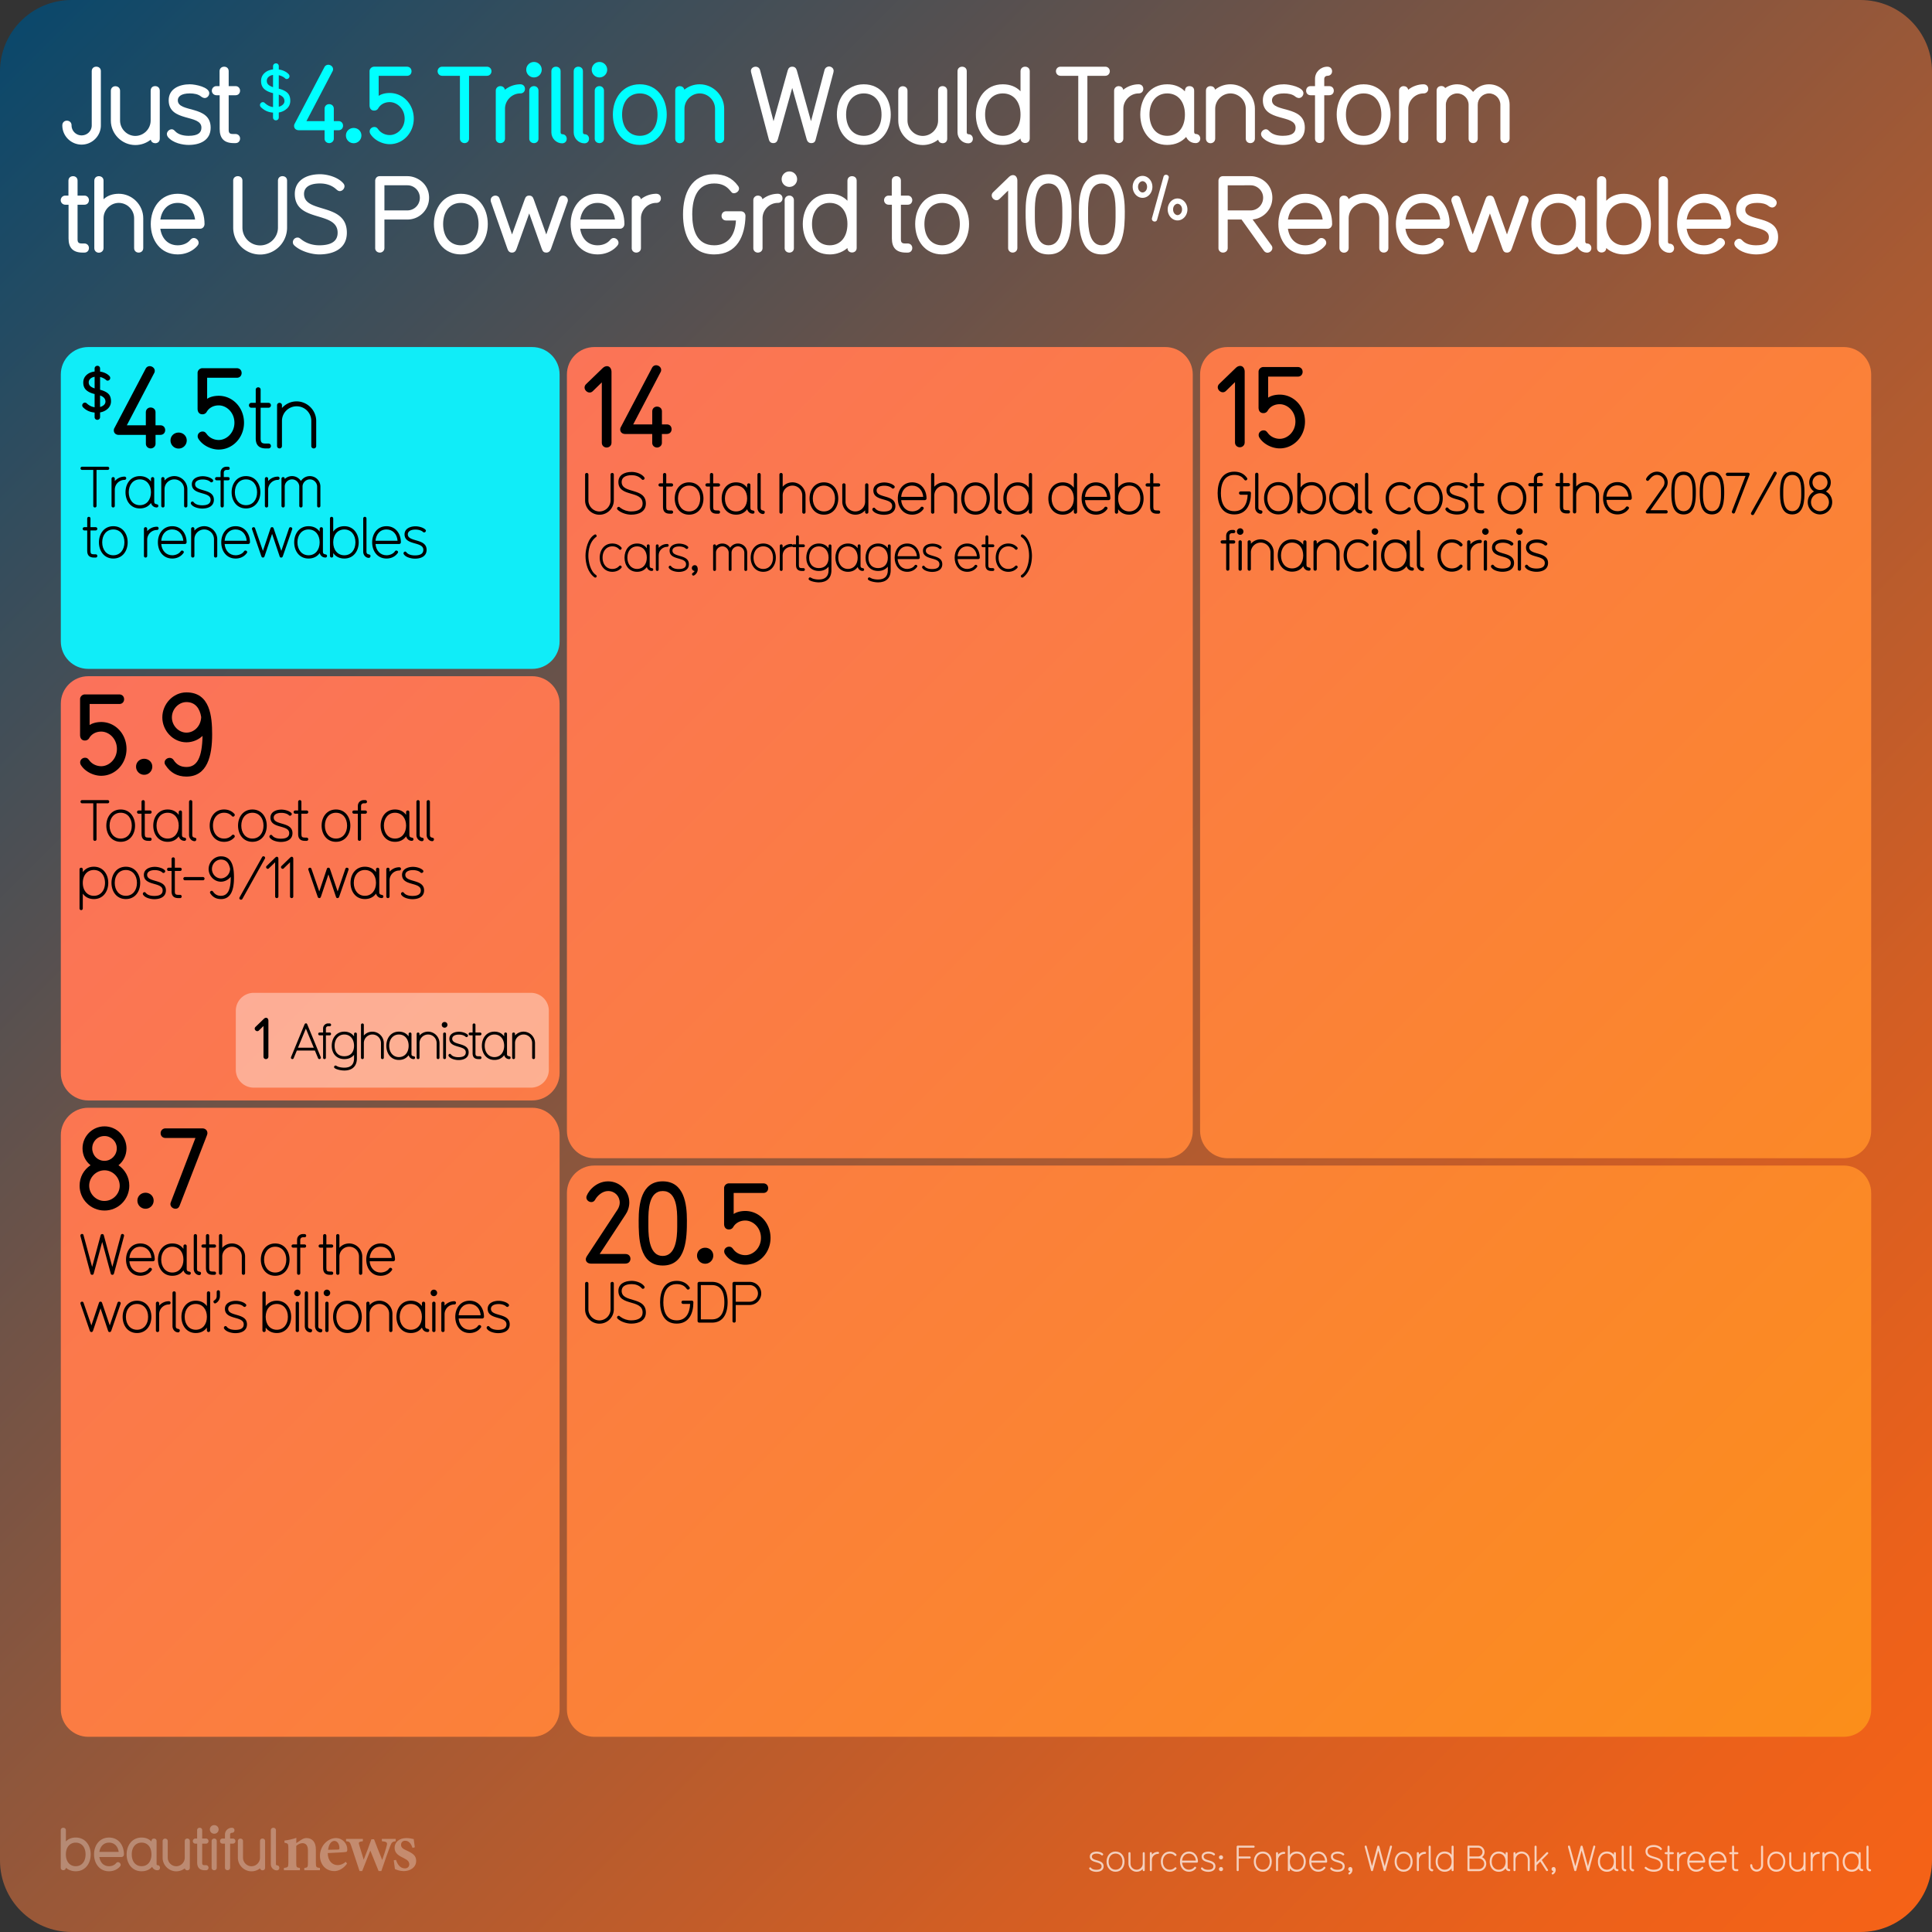 <svg xmlns="http://www.w3.org/2000/svg" xmlns:xlink="http://www.w3.org/1999/xlink" viewBox="0 0 1080 1080"><rect x="0" y="0" width="1080" height="1080" fill="#333333" stroke="none"/><linearGradient id="A" gradientUnits="userSpaceOnUse" x1="11.716" y1="11.716" x2="1068.284" y2="1068.284"><stop offset="0" stop-color="#0b486b"/><stop offset=".103" stop-color="#2b4c60"/><stop offset=".35" stop-color="#725346"/><stop offset=".571" stop-color="#aa5a32"/><stop offset=".76" stop-color="#d35e23"/><stop offset=".91" stop-color="#ec611a"/><stop offset="1" stop-color="#f56217"/></linearGradient><path d="M1040 1080H40c-22.09 0-40-17.91-40-40V40C0 17.91 17.91 0 40 0h1000c22.09 0 40 17.91 40 40v1000c0 22.09-17.91 40-40 40z" fill="url(#A)"/><g opacity=".3" fill="#fff"><path d="M42.328 1046.045c-3.568 0-5.47-1.97-5.503-2.002 0 .935-.7 1.4-1.468 1.4-.7 0-1.4-.467-1.4-1.4v-20.88a1.35 1.35 0 0 1 1.401-1.434c.767 0 1.468.467 1.468 1.4v6.238c1.334-1.368 3.168-2.17 5.503-2.17 5.37 0 8.373 4.403 8.373 9.406 0 5.037-3.002 9.44-8.373 9.44zm0-16c-3.335 0-5.503 2.602-5.503 6.57 0 4.003 2.168 6.604 5.503 6.604s5.504-2.602 5.504-6.604c0-3.97-2.168-6.57-5.504-6.57zm25.555 8.037h-12.34c.467 3.136 2.468 5.137 5.403 5.137 1.5 0 3.002-.533 3.97-1.734.3-.333.634-.533 1.034-.533.734 0 1.5.667 1.5 1.468 0 .4-.1.7-.8 1.4-1.5 1.468-3.57 2.235-5.704 2.235-5.37 0-8.372-4.437-8.372-9.44 0-4.97 3.002-9.406 8.372-9.406 5.437 0 8.34 4.437 8.34 9.406 0 .734-.534 1.468-1.4 1.468zm-6.937-8.038c-3.136 0-4.97 2.3-5.403 5.17H66.35c-.467-3.202-2.468-5.17-5.403-5.17zM88 1045.478c-1.834 0-2.668-1.3-2.97-1.9-1.334 1.468-3.27 2.47-5.87 2.47-5.437 0-8.372-4.47-8.372-9.44s3.002-9.406 8.372-9.406c2.335 0 4.203.834 5.504 2.202v-.134c0-.367.133-1.5 1.4-1.5.7 0 1.468.367 1.468 1.4v12.875c0 .434.3.6.467.6.935 0 1.435.667 1.435 1.434a1.37 1.37 0 0 1-1.435 1.401zm-8.84-15.443c-3.336 0-5.504 2.602-5.504 6.57 0 4.003 2.168 6.604 5.504 6.604 3.37 0 5.504-2.602 5.504-6.604 0-3.97-2.135-6.57-5.504-6.57z"/><use xlink:href="#D"/><path d="M115.158 1045.478h-.567c-3.17 0-4.37-1.668-4.37-4.403V1030.6h-1c-.8 0-1.435-.634-1.435-1.4 0-.8.634-1.435 1.4-1.435h1v-4.637c0-.934.7-1.4 1.435-1.4s1.4.467 1.4 1.4v4.637h2.135c.934 0 1.4.768 1.4 1.4 0 .8-.533 1.434-1.4 1.434h-2.135v10.774c0 .934.333 1.268 1.268 1.268h.833c.868 0 1.435.634 1.435 1.4 0 .8-.533 1.435-1.4 1.435zm4.604-20.415a2.402 2.402 0 1 1 0-4.803 2.402 2.402 0 1 1 0 4.803zm0 20.414c-.733 0-1.467-.5-1.467-1.4V1029.2c0-.935.733-1.435 1.467-1.435a1.37 1.37 0 0 1 1.401 1.435v14.876c0 .935-.7 1.4-1.4 1.4zm10.376-14.877h-1.5v13.442c0 .935-.7 1.4-1.468 1.4-.7 0-1.4-.467-1.4-1.4V1030.6h-1.37c-.9 0-1.4-.667-1.4-1.4 0-.768.5-1.435 1.4-1.435h1.367v-2.27c0-2.135 1.77-3.77 3.836-3.77.968 0 1.468.667 1.468 1.434 0 .7-.5 1.4-1.468 1.4-.566 0-.967.434-.967.9v2.302h1.5c.967 0 1.468.667 1.468 1.435 0 .733-.5 1.4-1.468 1.4z"/><use xlink:href="#D" x="42.068"/><path d="M154.725 1045.544c-1.802 0-3.336-1.534-3.336-3.402v-18.98c0-.967.7-1.434 1.435-1.434s1.435.467 1.435 1.4v19.013c0 .4.3.567.467.567.934 0 1.435.667 1.435 1.435 0 .733-.5 1.4-1.435 1.4zm15.37-.066v-1.264c1.886-.237 2.046-.437 2.046-3.157v-6.7c0-2.8-1.248-4.017-3.064-4.017-1.237 0-2.345.6-3.47 1.493v9.476c0 2.527.187 2.658 2.06 2.896v1.264h-8.968v-1.264c2.254-.33 2.5-.4 2.5-3v-8.2c0-2.446-.303-2.565-2.185-2.922v-1.184c2.173-.292 4.63-.807 6.653-1.533l-.052 2.95 2.6-1.745c1.16-.713 2-1.086 3.16-1.086 3.194 0 5.2 2.338 5.2 6.3v7.5c0 2.54.237 2.657 2.277 2.92v1.264h-8.74zm23.9-3.703c-2.458 3.427-5.488 4.178-7.014 4.178-5.142 0-8.124-3.936-8.124-8.594 0-2.745 1.183-5.396 2.832-7.062 1.74-1.8 3.945-2.814 6.082-2.814 3.73 0 6.396 3.126 6.37 6.347-.014.715-.08 1.277-.612 1.4-.767.184-6.17.5-10.318.647.062 4.587 2.717 6.74 5.556 6.74 1.572 0 3.104-.597 4.543-1.866l.686 1.014zm-7.07-12.7c-1.667 0-3.167 1.807-3.516 4.963l5.486-.118c.6-.026.848-.146.848-.792.04-2.022-1.037-4.053-2.818-4.053zm34.284.145c-1.943.343-2.248.624-3.105 2.765-1.33 3.462-3.102 8.53-4.934 13.94h-1.512l-4.65-11.46-4.55 11.46h-1.472l-4.685-14.192c-.687-1.985-.94-2.274-2.855-2.512v-1.25h9.397v1.25c-2.325.345-2.535.672-2.058 2.133l2.52 8.214c1.507-3.68 2.988-7.62 4.327-11.424h1.456c1.4 3.76 2.986 7.702 4.573 11.568.742-2.107 2.062-5.964 2.557-8.108.412-1.674-.008-2.078-2.753-2.383v-1.25h7.742v1.25zm9.4 3.746c-.92-2.606-2.155-3.984-4.2-3.984-1.206 0-2.225.86-2.225 2.266 0 1.497 1.046 2.264 3.16 3.216 3.278 1.496 5.3 2.787 5.3 5.736 0 3.85-3.6 5.764-6.945 5.764-2.06 0-4.088-.737-4.92-1.16l-.662-4.892 1.252-.224c.8 2.5 2.33 4.75 4.976 4.75 1.505 0 2.438-.952 2.438-2.28 0-1.423-.76-2.333-3.092-3.467-2.67-1.295-5.107-2.64-5.107-5.775 0-3.046 2.533-5.42 6.565-5.42 1.818 0 3.242.396 4.112.567l.62 4.577-1.25.328z"/></g><g opacity=".7" fill="#fff"><use xlink:href="#E"/><use xlink:href="#F"/><use xlink:href="#G"/><use xlink:href="#H"/><path d="M657.51 1044.797c-.88.98-2.1 1.52-3.58 1.52-3.22 0-5.02-2.64-5.02-5.662 0-3 1.8-5.64 5.02-5.64 1.48 0 2.7.54 3.58 1.52.12.12.16.262.16.38 0 .3-.28.6-.58.6-.14 0-.28-.06-.42-.2-.66-.74-1.58-1.16-2.74-1.16-2.36 0-3.88 1.9-3.88 4.5s1.52 4.52 3.88 4.52c1.16 0 2.08-.44 2.74-1.16.14-.14.28-.2.42-.2.3 0 .58.26.58.58 0 .14-.04.26-.16.398z"/><use xlink:href="#I"/><use xlink:href="#E" x="62.5"/><path d="M682.568 1039.416c-.64 0-1.16-.5-1.16-1.14s.52-1.14 1.16-1.14c.62 0 1.12.5 1.12 1.14s-.5 1.14-1.12 1.14zm0 6.563c-.64 0-1.16-.5-1.16-1.14s.52-1.14 1.16-1.14c.62 0 1.12.5 1.12 1.14s-.5 1.14-1.12 1.14zm18.202-13.124h-8.32v4.92h6.1a.55.55 0 0 1 .58.561c0 .28-.2.58-.56.58h-6.12v6.502c0 .36-.3.56-.56.56-.28 0-.58-.2-.58-.56v-13.123c0-.3.28-.56.58-.56h8.882a.55.55 0 0 1 .58.561.55.55 0 0 1-.58.561z"/><use xlink:href="#F" x="82.308"/><use xlink:href="#H" x="70.538"/><path d="M724.928 1046.318c-1.74 0-3.04-.72-3.88-1.9v1c0 .36-.3.56-.56.56-.28 0-.58-.2-.58-.56v-13.123c0-.36.3-.56.58-.56.26 0 .56.2.56.56v4.602c.84-1.16 2.14-1.88 3.88-1.88 3.22 0 5.02 2.64 5.02 5.64 0 3.02-1.8 5.662-5.02 5.662zm0-10.162c-2.38 0-3.88 1.9-3.88 4.5s1.5 4.52 3.88 4.52 3.88-1.92 3.88-4.52-1.5-4.5-3.88-4.5z"/><use xlink:href="#I" x="72.248"/><use xlink:href="#E" x="134.756"/><use xlink:href="#J"/><use xlink:href="#K"/><use xlink:href="#F" x="161.026"/><use xlink:href="#H" x="149.256"/><use xlink:href="#L"/><path d="M812.028 1045.98c-.28 0-.58-.2-.58-.56v-1c-.84 1.18-2.14 1.9-3.88 1.9-3.22 0-5.02-2.64-5.02-5.662 0-3 1.8-5.64 5.02-5.64 1.74 0 3.04.72 3.88 1.88v-4.602c0-.36.3-.56.58-.56.26 0 .56.2.56.56v13.123c0 .36-.3.56-.56.56zm-4.46-9.822c-2.36 0-3.88 1.9-3.88 4.5s1.52 4.52 3.88 4.52c2.38 0 3.88-1.92 3.88-4.52s-1.5-4.5-3.88-4.5zm19.138 9.822h-5.802a.61.61 0 0 1-.58-.561v-13.123c0-.34.18-.56.52-.56h5.42c1.98 0 3.6 1.64 3.6 3.56 0 1.182-.52 2.2-1.42 2.86a4.06 4.06 0 0 1 2.38 3.721c0 2.28-1.84 4.102-4.12 4.102zm-.44-13.123h-4.8v4.92h4.8c1.62 0 2.46-1.44 2.46-2.44 0-1.38-1.12-2.48-2.46-2.48zm.44 6.06h-5.24v5.922h5.24c1.64 0 2.98-1.32 2.98-2.96s-1.34-2.96-2.98-2.96z"/><use xlink:href="#M"/><path d="M854.606 1045.98c-.28 0-.58-.2-.58-.56v-5.842c0-1.9-1.52-3.42-3.42-3.42a3.42 3.42 0 0 0-3.421 3.42v5.842c0 .36-.3.56-.56.56-.28 0-.58-.2-.58-.56v-9.502c0-.36.3-.56.58-.56.26 0 .56.2.56.56v.64c.9-.98 2.08-1.54 3.42-1.54a4.6 4.6 0 0 1 4.561 4.561v5.842c0 .36-.3.56-.56.56zm10.7-9.644l-3.44 3.44 3.4 5.32c.06.08.12.2.12.32 0 .28-.3.54-.6.54-.18 0-.36-.08-.48-.262l-3.28-5.1-2.06 2.08v2.74c0 .36-.3.56-.56.56-.28 0-.58-.2-.58-.56v-13.123c0-.36.3-.56.58-.56.26 0 .56.2.56.56v8.762l5.52-5.52a.56.56 0 0 1 .42-.18c.32 0 .58.26.58.56a.56.56 0 0 1-.181.42z"/><use xlink:href="#J" x="113.639"/><use xlink:href="#K" x="113.637"/><use xlink:href="#M" x="60.499"/><use xlink:href="#L" x="107.918"/><use xlink:href="#L" x="112.298"/><path d="M924.343 1046.318c-1.54 0-3.64-.62-4.78-1.76-.14-.14-.18-.262-.18-.4a.61.61 0 0 1 .58-.58c.24 0 .22.06.64.38a6.33 6.33 0 0 0 3.74 1.221c2.52 0 3.98-.94 3.98-2.74 0-4.742-8.462-2.102-8.462-7.562 0-2.4 2.1-3.5 4.68-3.5 1.44 0 3.46.62 4.36 1.88.08.12.12.22.12.34 0 .32-.28.56-.6.56-.28 0-.28-.08-.62-.42-.84-.842-2.08-1.22-3.26-1.22-2.38 0-3.54.92-3.54 2.36 0 4.3 8.462 1.8 8.462 7.563 0 2.78-2.44 3.88-5.12 3.88z"/><use xlink:href="#N"/><use xlink:href="#H" x="294.734"/><use xlink:href="#I" x="283.56"/><use xlink:href="#I" x="295.52"/><use xlink:href="#N" x="36.095"/><path d="M981.998 1046.258c-2 0-3.62-1.6-3.62-3.58 0-.38.3-.58.58-.58s.58.2.58.58c0 1.34 1.08 2.44 2.42 2.44 1.38 0 2.48-1.1 2.48-2.44v-10.383c0-.36.28-.56.56-.56s.58.2.58.56v10.383c0 1.98-1.64 3.58-3.58 3.58z"/><use xlink:href="#F" x="369.38"/><use xlink:href="#G" x="369.388"/><use xlink:href="#H" x="369.388"/><path d="M1027.32 1045.98c-.28 0-.58-.2-.58-.56v-5.842c0-1.9-1.52-3.42-3.42-3.42a3.42 3.42 0 0 0-3.421 3.42v5.842c0 .36-.3.56-.56.56-.28 0-.58-.2-.58-.56v-9.502c0-.36.3-.56.58-.56.26 0 .56.2.56.56v.64c.9-.98 2.08-1.54 3.42-1.54a4.6 4.6 0 0 1 4.56 4.561v5.842c0 .36-.3.56-.56.56z"/><use xlink:href="#M" x="197.333"/><use xlink:href="#L" x="244.752"/></g><linearGradient id="B" gradientUnits="userSpaceOnUse" x1="189.269" y1="231.713" x2="982.731" y2="1025.175"><stop offset="0" stop-color="#fb725b"/><stop offset="1" stop-color="#fb8e1a"/></linearGradient><path d="M1046 666.876v288.68c0 8.468-6.865 15.333-15.333 15.333H332.238c-8.468 0-15.333-6.865-15.333-15.333v-288.68c0-8.468 6.865-15.333 15.333-15.333h698.428c8.468 0 15.333 6.865 15.333 15.333zM297.483 378H49.333C40.865 378 34 384.865 34 393.333v206.49c0 8.468 6.865 15.333 15.333 15.333h248.15c8.468 0 15.333-6.865 15.333-15.333v-206.49c0-8.468-6.865-15.333-15.333-15.333zm19.422-168.667V632.12c0 8.468 6.865 15.333 15.333 15.333h319.195c8.468 0 15.333-6.865 15.333-15.333V209.333c0-8.468-6.865-15.333-15.333-15.333H332.238c-8.468 0-15.333 6.865-15.333 15.333zm-19.422 409.91H49.333c-8.468 0-15.333 6.865-15.333 15.333v320.978c0 8.468 6.865 15.333 15.333 15.333h248.15c8.468 0 15.333-6.865 15.333-15.333V634.578c0-8.468-6.865-15.333-15.333-15.333zM686.19 194h344.477c8.468 0 15.333 6.865 15.333 15.333V632.12c0 8.468-6.865 15.333-15.333 15.333H686.19c-8.468 0-15.333-6.865-15.333-15.333V209.333c0-8.468 6.865-15.333 15.333-15.333z" fill="url(#B)"/><path d="M312.816 209.333v149.244c0 8.468-6.865 15.333-15.333 15.333H49.333c-8.468 0-15.333-6.865-15.333-15.333V209.333C34 200.865 40.865 194 49.333 194h248.15c8.468 0 15.333 6.865 15.333 15.333z" fill="#10edf8"/><path d="M349.65 706.365h-19.28c-1.827 0-2.898-1.07-2.898-2.395 0-.566.2-1.134.567-1.7l17.2-26.146c.756-1.196 1.196-2.646 1.196-3.78 0-3.718-2.77-6.553-6.5-6.553-3.34 0-6.174 2.835-7.245 4.852-.504.944-1.323 1.322-2.142 1.322-1.45 0-2.772-1.134-2.772-2.583 0-1.953 4.473-9 12.16-9 6.553 0 11.845 5.354 11.845 11.845 0 2.52-.882 4.977-2.142 6.804L335.223 701h14.428c1.827 0 2.77 1.26 2.77 2.7 0 1.323-.944 2.646-2.77 2.646zm20.853 1.072c-13.483 0-13.483-16.003-13.483-25.2 0-8.884 1.386-21.862 13.42-21.862s13.546 12.663 13.546 21.862c0 9.576-.252 25.2-13.482 25.2zm8.064-25.2c0-5.545-.127-16.444-8.064-16.444s-8.064 10.9-8.064 16.444v3.527c0 6.553.882 16.318 8 16.318 7.245 0 8.128-9.766 8.128-16.318v-3.527z"/><use xlink:href="#O"/><use xlink:href="#P"/><path d="M335.097 739.94c-4.384 0-8.03-3.52-8.03-8.03V717.48c0-.575.48-.896.928-.896s.928.32.928.896V731.9c0 3.392 2.784 6.207 6.176 6.207a6.26 6.26 0 0 0 6.208-6.207V717.48c0-.575.48-.896.928-.896.416 0 .896.32.896.896V731.9c0 4.383-3.52 8.03-8.03 8.03z"/><use xlink:href="#Q"/><use xlink:href="#R"/><path d="M397.977 739.365h-7.104c-.48 0-.928-.448-.928-.896v-21c0-.48.447-.896.928-.896h7.104c6.592 0 8.768 5.504 8.768 11.36 0 5.95-2.176 11.423-8.768 11.423zm0-21h-6.208v19.166h6.208c5.472 0 6.943-4.735 6.943-9.567 0-5.695-1.983-9.6-6.943-9.6zm21.086 11.135h-7.775v8.96c0 .575-.48.896-.896.896-.448 0-.928-.32-.928-.896v-21c0-.48.447-.896.928-.896h8.64c3.615 0 6.495 2.88 6.495 6.432 0 3.615-2.88 6.495-6.464 6.495zm0-11.135h-7.775v9.312h7.744c2.592 0 4.67-2.048 4.67-4.64s-2.08-4.672-4.64-4.672zM56.593 433.672c-4.22 0-9-2.268-11.34-5.985a2.79 2.79 0 0 1-.44-1.512c0-1.45 1.26-2.583 2.7-2.583 1.197 0 1.638.44 2.583 1.7 1.575 1.953 4.032 3.023 6.5 3.023 4.348 0 8.758-3.97 8.758-9.64 0-5.732-4.4-9.702-8.758-9.702-3.34 0-5.607 1.7-6.678 3.528-.505.945-1.387 1.45-2.458 1.45-1.638 0-2.7-1.07-2.7-3.15v-19.97c0-1.45 1.26-2.646 2.7-2.646H66.6c1.827 0 2.772 1.26 2.772 2.7 0 1.323-.882 2.646-2.646 2.646H50.104v11.78c1.512-1.07 3.906-1.7 6.5-1.7 7.75 0 14.113 6.553 14.113 15.058 0 8.38-6.363 14.995-14.113 14.995z"/><use xlink:href="#O" x="-313.595" y="-273.325"/><path d="M104.22 434.113c-5.23 0-9-2.27-11.593-6.237-.44-.567-.63-1.07-.63-1.64 0-1.45 1.386-2.583 2.835-2.583.756 0 1.64.315 2.205 1.197 1.64 2.52 3.844 3.906 7.183 3.906 6.048 0 8.758-5.418 9-17.39-2.08 2.016-5.355 3.59-9 3.59-7.497 0-13.482-6.553-13.482-13.924 0-7.435 5.985-13.986 13.482-13.986 13.294 0 14.365 13.608 14.365 23.5 0 11.78-2.584 23.563-14.365 23.563zm0-41.646c-4.284 0-8.128 3.843-8.128 8.568 0 4.662 3.844 8.506 8.128 8.506 4.4 0 8.064-3.718 8.254-8.694-.757-4.852-3.34-8.38-8.254-8.38z"/><use xlink:href="#S"/><use xlink:href="#T"/><path d="M83.88 470.042h-.992c-2.527 0-3.775-1.248-3.775-3.744v-11.423H77.48c-.576 0-.896-.48-.896-.928 0-.416.32-.896.896-.896h1.632v-4.896c0-.575.48-.896.928-.896s.896.32.896.896v4.896h2.944c.576 0 .896.48.896.896 0 .448-.32.928-.896.928h-2.944v11.423c0 1.568.448 1.92 1.952 1.92h.992c.576 0 .896.48.896.93 0 .416-.32.896-.896.896z"/><use xlink:href="#U"/><use xlink:href="#V"/><use xlink:href="#W"/><use xlink:href="#T" x="73.63"/><use xlink:href="#X"/><use xlink:href="#Y"/><use xlink:href="#T" x="120.349"/><use xlink:href="#Z"/><use xlink:href="#U" x="127.102"/><use xlink:href="#V" x="127.1"/><use xlink:href="#V" x="132.828"/><path d="M52.492 502.586c-2.784 0-4.864-1.152-6.208-3.04v8.288a.92.92 0 0 1-.896.928c-.448 0-.928-.353-.928-.928v-21.887c0-.576.48-.896.928-.896.416 0 .896.32.896.896v1.567c1.344-1.855 3.424-3.008 6.208-3.008 5.15 0 8.03 4.225 8.03 9.023 0 4.832-2.88 9.056-8.03 9.056zm0-16.255c-3.808 0-6.208 3.04-6.208 7.2s2.4 7.23 6.208 7.23 6.207-3.07 6.207-7.23-2.4-7.2-6.207-7.2z"/><use xlink:href="#T" x="2.883" y="32"/><use xlink:href="#X" x="-70.748" y="32"/><path d="M100.684 502.042h-.992c-2.527 0-3.775-1.248-3.775-3.744v-11.423h-1.632c-.576 0-.896-.48-.896-.928 0-.416.32-.896.896-.896h1.632v-4.896c0-.575.48-.896.928-.896s.896.32.896.896v4.896h2.944c.576 0 .896.48.896.896 0 .448-.32.928-.896.928H97.74v11.423c0 1.568.448 1.92 1.952 1.92h.992c.576 0 .896.48.896.93 0 .416-.32.896-.896.896zm12.734-9.952h-10.016c-.576 0-.928-.48-.928-.928a.92.92 0 0 1 .928-.896h10.016a.9.9 0 0 1 .928.896c0 .447-.32.928-.928.928zm10.08 10.496c-2.687 0-4.607-1.152-5.92-3.168-.16-.2-.192-.352-.192-.544 0-.48.48-.896.96-.896.256 0 .512.128.735.416 1.024 1.504 2.368 2.367 4.416 2.367 4.032 0 5.472-3.84 5.472-10.1v-.544c-1.344 1.73-3.392 2.752-5.472 2.752-3.84 0-6.88-3.327-6.88-7.07 0-3.775 3.04-7.104 6.88-7.104 6.688 0 7.296 6.88 7.296 11.936 0 5.983-1.28 11.967-7.296 11.967zm0-22.078c-2.752 0-5.023 2.432-5.023 5.28 0 2.815 2.27 5.248 5.023 5.248 2.496 0 5.12-2.208 5.12-5.44-.576-2.72-1.856-5.087-5.12-5.087zm24.576-.513L135.498 502.5a.87.87 0 0 1-.768.447c-.48 0-.93-.352-.93-.863a.99.99 0 0 1 .128-.48l12.575-22.462c.192-.32.48-.48.77-.48.48 0 .928.385.928.896a.87.87 0 0 1-.128.447z"/><use xlink:href="#a"/><use xlink:href="#a" x="8.319"/><use xlink:href="#b"/><use xlink:href="#U" x="110.273" y="32"/><use xlink:href="#c"/><use xlink:href="#X" x="73.57" y="32"/><path d="M296.8 608H141.823a10.01 10.01 0 0 1-10.006-10.006v-32.987A10.01 10.01 0 0 1 141.823 555H296.8a10.01 10.01 0 0 1 10.006 10.006v32.987A10.01 10.01 0 0 1 296.81 608z" opacity=".4" fill="#fff"/><use xlink:href="#d"/><use xlink:href="#P" x="298.763" y="-456.338"/><use xlink:href="#R" x="311.678" y="-452.34"/><use xlink:href="#e"/><use xlink:href="#T" x="647.181" y="-183.016"/><use xlink:href="#f"/><use xlink:href="#U" x="657.39" y="-183.015"/><use xlink:href="#e" x="61.44"/><use xlink:href="#W" x="657.392" y="-183.014"/><use xlink:href="#T" x="731.02" y="-183.016"/><use xlink:href="#X" x="657.402" y="-183.015"/><use xlink:href="#g"/><use xlink:href="#T" x="777.74" y="-183.016"/><use xlink:href="#Z" x="657.39" y="-183.015"/><use xlink:href="#g" x="47.934"/><use xlink:href="#h"/><use xlink:href="#i"/><path d="M931.378 287.027h-10.464c-.544 0-.928-.448-.928-.896 0-.192.096-.385.192-.513l9.535-13.47a4.51 4.51 0 0 0 .735-2.4c0-2.336-1.855-4.256-4.2-4.256-3.04 0-4.256 3.327-5.12 3.327-.48 0-.992-.384-.992-.896 0-.736 2.432-4.256 6.1-4.256 3.328 0 6.016 2.72 6.016 5.983a6.13 6.13 0 0 1-1.12 3.52l-8.48 12.03h8.704c.575 0 .896.48.896.93 0 .416-.32.896-.895.896zm9.76.543c-6.783 0-6.847-8.127-6.847-12.8 0-4.576.704-11.104 6.815-11.104 5.983 0 6.88 6.144 6.88 11.104 0 4.64-.096 12.8-6.848 12.8zm5.024-12.8c0-4.576-.64-9.28-5.024-9.28-4.8 0-5.023 5.888-5.023 9.28v2.048c0 3.712.704 8.927 4.992 8.927 4.384 0 5.056-5.215 5.056-8.927v-2.048z"/><use xlink:href="#j"/><path d="M977.968 265.46l-8.095 21c-.192.416-.48.608-.8.608-.447 0-.96-.384-.96-.928 0-.128.032-.225.064-.353l7.583-19.742h-10.08c-.48 0-.928-.416-.928-.896s.448-.896.928-.896h11.424c.575 0 .96.32.96.8a.98.98 0 0 1-.097.416zm15.104-.48l-12.575 22.495c-.192.32-.48.447-.768.447-.48 0-.93-.352-.93-.863a.99.99 0 0 1 .128-.48l12.575-22.462c.192-.32.48-.48.77-.48.48 0 .928.385.928.896a.87.87 0 0 1-.128.447z"/><use xlink:href="#j" x="44.873"/><path d="M1017.393 287.57c-3.744 0-6.848-3.04-6.848-6.815 0-2.624 1.376-4.863 3.52-6.016-1.632-1.056-2.687-2.88-2.687-5.056a6.03 6.03 0 0 1 6.016-6.016 6.03 6.03 0 0 1 6.016 6.016c0 2.176-1.088 4-2.72 5.056 2.144 1.152 3.52 3.392 3.52 5.983 0 3.744-3.008 6.848-6.815 6.848zm0-11.84c-2.72 0-5.023 2.208-5.023 4.99 0 2.752 2.24 5.023 4.99 5.023 2.784 0 5.024-2.27 5.024-4.99 0-2.784-2.208-5.023-4.992-5.023zm0-10.24c-2.336 0-4.19 1.888-4.19 4.19s1.855 4.224 4.19 4.224c2.304 0 4.19-1.888 4.19-4.224a4.21 4.21 0 0 0-4.191-4.191z"/><use xlink:href="#Z" x="485.393" y="-151.015"/><use xlink:href="#k"/><use xlink:href="#l"/><use xlink:href="#U" x="628.59" y="-151.015"/><use xlink:href="#l" x="36.831"/><use xlink:href="#W" x="633.872" y="-151.014"/><use xlink:href="#k" x="75.327"/><use xlink:href="#U" x="686.35" y="-151.015"/><path d="M795.188 319.22c-1.728 0-3.167-1.6-3.167-3.393V297.14c0-.575.48-.896.928-.896.416 0 .896.32.896.896v18.687c0 2.048 2.272.864 2.272 2.305 0 .544-.385 1.088-.93 1.088z"/><use xlink:href="#W" x="686.35" y="-151.014"/><use xlink:href="#c" x="604.203" y="-183.016"/><use xlink:href="#k" x="137.086"/><use xlink:href="#X" x="682.862" y="-151.015"/><use xlink:href="#k" x="156.095"/><use xlink:href="#X" x="701.872" y="-151.015"/><use xlink:href="#d" x="-353.951" y="0.14"/><path d="M372.708 242.606H370v4.914c0 1.7-1.45 2.646-2.7 2.646-1.323 0-2.7-.945-2.7-2.646v-4.914h-15.058c-1.765 0-2.835-1.07-2.835-2.52a2.56 2.56 0 0 1 .378-1.387l17.4-33.077c.504-1.008 1.45-1.448 2.27-1.448 1.448 0 2.835 1.134 2.835 2.583 0 .44-.063.882-.378 1.386l-15.247 29.107h10.647v-7.182c0-1.827 1.323-2.772 2.646-2.772 1.386 0 2.77.882 2.77 2.7v7.245h2.7c1.765 0 2.7 1.26 2.7 2.7 0 1.387-.945 2.646-2.7 2.646zm-37.61 45.137c-4.384 0-8.03-3.52-8.03-8.03V265.28c0-.575.48-.896.928-.896s.928.32.928.896v14.432c0 3.392 2.784 6.207 6.176 6.207a6.26 6.26 0 0 0 6.208-6.207V265.28c0-.575.48-.896.928-.896.416 0 .896.32.896.896v14.432c0 4.383-3.52 8.03-8.03 8.03z"/><use xlink:href="#Q" y="-452.2"/><use xlink:href="#m"/><use xlink:href="#T" x="317.744" y="-182.876"/><use xlink:href="#m" x="26.239"/><use xlink:href="#U" x="317.744" y="-182.875"/><use xlink:href="#n"/><use xlink:href="#h" x="-443.581" y="0.14"/><use xlink:href="#T" x="393.102" y="-182.876"/><path d="M484.532 287.167c-.447 0-.928-.32-.928-.896v-1.024c-1.344 1.568-3.296 2.464-5.472 2.464-3.968 0-7.295-3.328-7.295-7.296v-9.343c0-.576.48-.896.928-.896.416 0 .896.32.896.896v9.343a5.45 5.45 0 1 0 10.943 0v-9.343c0-.576.48-.896.928-.896.416 0 .896.32.896.896v15.2c0 .575-.48.896-.896.896z"/><use xlink:href="#X" x="337.04" y="-182.875"/><use xlink:href="#o"/><use xlink:href="#h" x="-358.814" y="0.14"/><use xlink:href="#T" x="477.868" y="-182.876"/><use xlink:href="#n" x="132.476"/><use xlink:href="#p"/><use xlink:href="#p" x="25.152"/><use xlink:href="#o" x="102.75"/><use xlink:href="#f" x="-101.988" y="0.14"/><use xlink:href="#m" x="272.281"/><path d="M332.758 322.89c-.14 0-.28-.056-.448-.14-3.696-2.716-5.012-7.7-5.012-12.068 0-3.64 1.344-9.716 5.04-11.815.14-.056.28-.14.42-.14.447 0 .756.447.756.867 0 .616-.112.336-.98 1.12-2.716 2.437-3.64 6.44-3.64 9.968 0 3.248 1.12 8.708 4.256 10.725.28.195.42.42.42.672 0 .42-.364.812-.812.812z"/><use xlink:href="#q"/><use xlink:href="#r"/><use xlink:href="#s"/><use xlink:href="#t"/><path d="M388.027 321.66c-.112.084-.28.1-.42.1-.448 0-.756-.392-.756-.812 0-.784 1.204-.896 1.4-1.792-.84-.056-1.512-.756-1.512-1.596 0-.952.784-1.624 1.624-1.624 1.372 0 1.68 1.4 1.68 2.268 0 1.372-.728 2.688-2.016 3.444zm28.84-2.493c-.393 0-.784-.28-.784-.784v-9.408a3.6 3.6 0 0 0-3.557-3.556c-1.932 0-3.584 1.624-3.584 3.528v9.436c0 .504-.392.784-.783.784s-.812-.28-.812-.784v-9.408c0-1.932-1.624-3.556-3.528-3.556-1.96 0-3.584 1.624-3.584 3.528v9.436c0 .504-.42.784-.783.784-.393 0-.812-.28-.812-.784v-13.3c0-.504.42-.784.813-.784.363 0 .783.28.783.784v.168c.925-.896 2.185-1.428 3.557-1.428 1.792 0 3.388.896 4.368 2.38.924-1.428 2.52-2.38 4.34-2.38 2.912 0 5.18 2.296 5.18 5.124v9.436c0 .504-.42.784-.812.784zm9.8.476c-4.508 0-7.027-3.695-7.027-7.924 0-4.2 2.52-7.896 7.027-7.896s7.028 3.695 7.028 7.896c0 4.23-2.52 7.924-7.028 7.924zm0-14.224c-3.304 0-5.432 2.66-5.432 6.3s2.128 6.328 5.432 6.328c3.332 0 5.433-2.687 5.433-6.328s-2.1-6.3-5.433-6.3z"/><use xlink:href="#s" x="69.298"/><use xlink:href="#u"/><use xlink:href="#v"/><use xlink:href="#r" x="117.878"/><use xlink:href="#v" x="33.124"/><use xlink:href="#w"/><use xlink:href="#t" x="141.65"/><use xlink:href="#w" x="33.544"/><use xlink:href="#u" x="105.893"/><use xlink:href="#q" x="221.362"/><path d="M571.9 322.75a.93.93 0 0 1-.448.14c-.42 0-.784-.392-.784-.812 0-.252.112-.532.364-.672 3.164-2.072 4.23-7.448 4.23-10.725 0-3.695-.98-8.203-4.2-10.416-.252-.195-.42-.42-.42-.672 0-.42.363-.867.812-.867.112 0 .28.084.393.14 3.695 2.072 5.012 8.176 5.012 11.815 0 4.368-1.288 9.324-4.956 12.068zM148.63 592.042c-.672 0-1.344-.513-1.344-1.344v-17.15l-2.56 2.496c-.288.288-.608.384-.896.384-.768 0-1.44-.704-1.44-1.408 0-.352.128-.672.416-.96l4.768-4.607c.384-.352.8-.512 1.184-.512.896 0 1.28.896 1.28 1.632v20.095c0 .863-.672 1.376-1.408 1.376zm29.913 0c-.28 0-.588-.168-.728-.477l-1.792-4.312h-10.08l-1.792 4.312c-.112.3-.448.477-.7.477-.42 0-.812-.3-.812-.756 0-.14 0-.225.056-.364l7.56-18.34a.88.88 0 0 1 .812-.532c.28 0 .532.168.672.532l7.56 18.34a.83.83 0 0 1 .056.364c0 .447-.392.756-.812.756zM170.983 575l-4.396 10.668h8.82L170.983 575zm13.295-1.326h-.868c-.672 0-1.232.56-1.232 1.204v2.296h2.1c.532 0 .784.42.784.784 0 .392-.28.812-.784.812h-2.1v12.488c0 .504-.392.784-.784.784s-.784-.252-.784-.784V578.77h-1.932c-.504 0-.784-.42-.784-.812 0-.364.28-.784.784-.784h1.932v-2.296a2.78 2.78 0 0 1 2.772-2.772h.896c.504 0 .812.393.812.813 0 .392-.28.756-.812.756zm8.202 24.752c-2.38 0-5.74-.896-5.74-1.904 0-.448.364-.896.812-.896.308 0 .952.476 1.484.672.728.252 1.876.532 3.444.532 3.584 0 5.432-1.765 5.432-5.208v-1.96c-1.232 1.483-2.996 2.38-5.432 2.38-4.424 0-7.028-3.137-7.028-7.448 0-4.2 2.52-7.896 7.028-7.896 2.436 0 4.256 1.008 5.432 2.632v-1.345c0-.504.42-.783.812-.783a.78.78 0 0 1 .784.783v13.637c0 4.45-2.66 6.804-7.028 6.804zm0-20.132c-3.304 0-5.432 2.66-5.432 6.3 0 3.612 1.988 5.852 5.432 5.852s5.432-2.24 5.432-5.852c0-3.64-2.1-6.3-5.432-6.3zm21.3 13.748c-.392 0-.812-.28-.812-.784v-8.176a4.77 4.77 0 0 0-4.788-4.788c-2.632 0-4.788 2.128-4.788 4.788v8.176c0 .504-.42.784-.784.784-.392 0-.812-.28-.812-.784V572.9c0-.504.42-.784.812-.784.364 0 .784.28.784.784v5.964c1.176-1.372 2.884-2.155 4.788-2.155a6.44 6.44 0 0 1 6.384 6.384v8.176c0 .504-.42.784-.784.784zm17.443 0h-.028c-.924 0-2.24-.504-2.772-2.185-1.176 1.652-2.996 2.66-5.432 2.66-4.564 0-7.028-3.752-7.028-7.924 0-4.228 2.52-7.896 7.028-7.896 2.436 0 4.256 1.008 5.432 2.632v-1.372c0-.448.364-.784.812-.784.392 0 .784.28.784.784v11.284c0 1.792 2.016.672 2.016 2.016a.77.77 0 0 1-.812.784zM223 578.294c-3.304 0-5.432 2.66-5.432 6.3s2.128 6.328 5.432 6.328c3.332 0 5.432-2.688 5.432-6.328s-2.1-6.3-5.432-6.3z"/><use xlink:href="#x"/><path d="M248.537 574.485c-.896 0-1.596-.7-1.596-1.596s.7-1.596 1.596-1.596 1.596.7 1.596 1.596-.7 1.596-1.596 1.596zm0 17.557c-.392 0-.812-.252-.812-.784v-13.3c0-.504.392-.784.812-.784.364 0 .784.252.784.784v13.3c0 .504-.364.784-.784.784zm7.755.532c-1.68 0-4.508-.6-5.488-2.213-.112-.168-.112-.308-.112-.42a.86.86 0 0 1 .812-.84c.168 0 .448.14.616.393 1.008 1.23 2.8 1.483 4.172 1.483 2.716 0 4.088-.896 4.088-2.716 0-4.228-9.184-1.988-9.184-7.588 0-2.828 2.828-3.92 5.376-3.92 1.456 0 3.696.504 4.816 1.624.168.168.252.364.252.532 0 .42-.42.84-.868.84-.168 0-.364-.057-.532-.225-.868-.84-2.436-1.176-3.668-1.176-2.464 0-3.78.952-3.78 2.324 0 3.92 9.184 1.848 9.184 7.588 0 3.192-2.8 4.312-5.684 4.312zm12.068-.532h-.868c-2.212 0-3.304-1.092-3.304-3.276v-9.996h-1.428c-.504 0-.784-.42-.784-.812 0-.364.28-.784.784-.784h1.428V572.9c0-.504.42-.784.812-.784s.784.28.784.784v4.284h2.576c.504 0 .784.42.784.784 0 .392-.28.812-.784.812h-2.576v9.996c0 1.372.392 1.68 1.708 1.68h.868c.504 0 .784.42.784.813 0 .364-.28.784-.784.784zm16.268 0h-.028c-.924 0-2.24-.504-2.772-2.185-1.176 1.652-2.996 2.66-5.432 2.66-4.564 0-7.028-3.752-7.028-7.924 0-4.228 2.52-7.896 7.028-7.896 2.436 0 4.256 1.008 5.432 2.632v-1.372c0-.448.364-.784.812-.784.392 0 .784.28.784.784v11.284c0 1.792 2.016.672 2.016 2.016a.77.77 0 0 1-.812.784zm-8.232-13.748c-3.304 0-5.432 2.66-5.432 6.3s2.128 6.328 5.432 6.328c3.332 0 5.432-2.688 5.432-6.328s-2.1-6.3-5.432-6.3z"/><use xlink:href="#x" x="53.394"/><path d="M60.316 228.4c-1.144 1.112-2.603 1.828-4.377 2.148v2.598c0 .448-.144.817-.433 1.105a1.5 1.5 0 0 1-1.106.434c-.428 0-.785-.145-1.074-.434s-.433-.657-.433-1.105v-2.533c-1.24-.107-2.362-.374-3.367-.802s-1.967-1.07-2.886-1.924c-.448-.385-.673-.823-.673-1.314 0-.385.15-.732.448-1.043s.652-.465 1.06-.465a1.33 1.33 0 0 1 .93.353c.684.642 1.4 1.145 2.116 1.508s1.518.6 2.373.737v-7.407c-2.052-.47-3.623-1.213-4.714-2.23s-1.635-2.4-1.635-4.152c0-1.688.582-3.083 1.747-4.185s2.698-1.77 4.602-2.004v-1.667c0-.45.15-.818.45-1.106s.673-.433 1.122-.433c.427 0 .78.144 1.058.433s.417.657.417 1.106v1.7c1.005.15 1.935.417 2.8.802s1.57.854 2.148 1.4c.5.43.737.888.737 1.38 0 .385-.145.728-.433 1.026a1.4 1.4 0 0 1-1.042.45 1.07 1.07 0 0 1-.738-.257c-.385-.385-.887-.737-1.507-1.06a7.78 7.78 0 0 0-1.956-.705v7.118c2.053.535 3.58 1.278 4.586 2.23s1.507 2.357 1.507 4.217a5.46 5.46 0 0 1-1.716 4.072zm-9.876-12.585c.566.523 1.384.956 2.453 1.298v-6.477c-1.026.17-1.833.534-2.42 1.1s-.882 1.23-.882 2.02c0 .854.283 1.544.85 2.068zm7.68 10.533c.556-.534.834-1.165.834-1.893-.02-.812-.284-1.5-.786-2.036s-1.245-1-2.23-1.362v6.445c.898-.235 1.625-.62 2.18-1.154zm31.528 16.764h-2.7v4.914c0 1.7-1.45 2.646-2.7 2.646-1.323 0-2.7-.945-2.7-2.646v-4.914H66.463c-1.765 0-2.835-1.07-2.835-2.52a2.56 2.56 0 0 1 .378-1.387l17.4-33.077c.504-1.008 1.45-1.448 2.268-1.448 1.45 0 2.836 1.134 2.836 2.583 0 .44-.063.882-.378 1.386l-15.247 29.107H81.52v-7.182c0-1.827 1.323-2.772 2.646-2.772 1.386 0 2.77.882 2.77 2.7v7.245h2.7c1.765 0 2.7 1.26 2.7 2.7 0 1.387-.945 2.646-2.7 2.646z"/><use xlink:href="#O" x="-294.337" y="-455.684"/><path d="M122.282 251.313c-4.22 0-9-2.268-11.34-5.985a2.79 2.79 0 0 1-.44-1.512c0-1.45 1.26-2.583 2.7-2.583 1.197 0 1.638.44 2.583 1.7 1.575 1.953 4.032 3.023 6.5 3.023 4.348 0 8.758-3.97 8.758-9.64 0-5.732-4.4-9.702-8.758-9.702-3.34 0-5.607 1.7-6.678 3.528-.505.945-1.387 1.45-2.458 1.45-1.638 0-2.7-1.07-2.7-3.15V208.47c0-1.45 1.26-2.646 2.7-2.646h19.15c1.827 0 2.772 1.26 2.772 2.7 0 1.323-.882 2.646-2.646 2.646h-16.633v11.78c1.512-1.07 3.906-1.7 6.5-1.7 7.75 0 14.113 6.553 14.113 15.058 0 8.38-6.363 14.995-14.113 14.995zm27.83-.63h-1.488c-3.792 0-5.664-1.872-5.664-5.616V227.93h-2.448c-.864 0-1.345-.72-1.345-1.393 0-.624.48-1.344 1.345-1.344h2.448v-7.345c0-.864.72-1.344 1.392-1.344s1.344.48 1.344 1.344v7.345h4.417c.864 0 1.344.72 1.344 1.344 0 .673-.48 1.393-1.344 1.393h-4.417v17.138c0 2.352.673 2.88 2.93 2.88h1.488c.864 0 1.344.72 1.344 1.393 0 .624-.48 1.344-1.344 1.344zm25.298 0c-.672 0-1.392-.48-1.392-1.344v-14.02c0-4.56-3.648-8.2-8.2-8.2-4.513 0-8.2 3.648-8.2 8.2v14.018c0 .863-.72 1.344-1.344 1.344-.672 0-1.393-.48-1.393-1.344v-22.803c0-.863.72-1.344 1.393-1.344.624 0 1.344.48 1.344 1.344v1.536c2.16-2.352 4.992-3.696 8.2-3.696 5.952 0 10.944 4.944 10.944 10.945v14.018c0 .863-.72 1.344-1.344 1.344z"/><use xlink:href="#S" y="-186.36"/><use xlink:href="#c" x="-153.596" y="-218.36"/><use xlink:href="#y"/><use xlink:href="#l" x="-607.28" y="-35.344"/><use xlink:href="#X" x="-43.936" y="-186.36"/><use xlink:href="#Z" x="-76.736" y="-186.36"/><use xlink:href="#T" x="70.044" y="-186.359"/><use xlink:href="#c" x="-67.876" y="-218.36"/><path d="M178.178 283.683c-.448 0-.896-.32-.896-.896v-10.752c0-2.208-1.856-4.063-4.064-4.063s-4.096 1.855-4.096 4.032v10.783c0 .575-.447.896-.896.896s-.928-.32-.928-.896v-10.752c0-2.208-1.856-4.063-4.032-4.063-2.24 0-4.096 1.855-4.096 4.032v10.783c0 .575-.48.896-.896.896-.448 0-.928-.32-.928-.896v-15.2c0-.576.48-.896.928-.896.416 0 .896.32.896.896v.19a5.82 5.82 0 0 1 4.064-1.632c2.048 0 3.87 1.024 4.99 2.72 1.056-1.633 2.88-2.72 4.96-2.72 3.327 0 5.92 2.624 5.92 5.856v10.783c0 .575-.48.896-.928.896z"/><use xlink:href="#Y" x="-117.914" y="-158.359"/><use xlink:href="#T" x="-4.124" y="-158.359"/><use xlink:href="#c" x="-135.486" y="-190.36"/><use xlink:href="#i" x="-807.856" y="24.656"/><use xlink:href="#l" x="-590.578" y="-7.344"/><use xlink:href="#o" x="-378.194" y="24.516"/><use xlink:href="#b" x="-31.494" y="-190.359"/><use xlink:href="#y" x="94.302" y="28"/><use xlink:href="#f" x="-540.756" y="24.657"/><use xlink:href="#V" x="97.36" y="-158.359"/><use xlink:href="#o" x="-293.844" y="24.516"/><use xlink:href="#X" x="74.972" y="-158.36"/><path d="M58.42 676.7c-7.687 0-13.924-6.237-13.924-13.86 0-4.85 2.33-8.946 6.11-11.467-2.835-2.268-4.474-5.606-4.474-9.45 0-6.74 5.48-12.285 12.286-12.285 6.74 0 12.285 5.544 12.285 12.285 0 3.844-1.638 7.183-4.473 9.45 3.654 2.52 6.048 6.616 6.048 11.404 0 7.687-6.174 13.924-13.86 13.924zm0-22.492c-4.726 0-8.568 3.97-8.568 8.568 0 4.725 3.906 8.568 8.505 8.568 4.726 0 8.568-3.906 8.568-8.506 0-4.725-3.906-8.63-8.505-8.63zm0-19.153c-3.97 0-6.867 3.087-6.867 6.867 0 3.844 2.897 6.993 6.867 6.993 3.78 0 6.867-3.15 6.867-6.993 0-3.78-3.087-6.867-6.867-6.867z"/><use xlink:href="#O" x="-312.84" y="-30.737"/><path d="M114.93 636.567l-14.5 37.36c-.504 1.26-1.26 1.765-2.33 1.765-1.387 0-2.835-1.07-2.835-2.646 0-.378.126-.693.252-1.07l13.734-35.85H92.44c-1.386 0-2.646-1-2.646-2.7 0-1.45 1.197-2.646 2.646-2.646h20.73c1.386 0 2.772.882 2.772 2.7 0 .756-.82 2.457-1 3.087zM69.323 691l-5.632 20.96c-.128.448-.48.672-.896.672-.384 0-.768-.224-.863-.672l-4.8-17.727-4.768 17.727c-.096.448-.48.672-.864.672-.416 0-.768-.224-.896-.672L44.972 691c-.032-.096-.032-.2-.032-.287a.93.93 0 0 1 .928-.929c.416 0 .736.225.832.704l4.8 17.727 4.768-17.727c.128-.448.48-.64.864-.64.416 0 .768.2.896.64l4.768 17.727 4.8-17.727c.128-.48.448-.704.832-.704a.93.93 0 0 1 .928.929.9.9 0 0 1-.031.287z"/><use xlink:href="#i" x="-825.671" y="425.603"/><use xlink:href="#y" x="18.152" y="428.947"/><use xlink:href="#V" x="2.628" y="242.588"/><use xlink:href="#Y" x="-51.547" y="242.588"/><use xlink:href="#h" x="-756.872" y="425.603"/><use xlink:href="#T" x="86.37" y="242.588"/><use xlink:href="#Z" x="-33.98" y="242.588"/><use xlink:href="#Y" x="13.957" y="242.588"/><use xlink:href="#h" x="-691.368" y="425.603"/><use xlink:href="#i" x="-691.369" y="425.603"/><use xlink:href="#b" x="-127.39" y="242.588"/><use xlink:href="#T" x="9.123" y="274.588"/><use xlink:href="#c" x="-128.797" y="242.587"/><use xlink:href="#V" x="-9.245" y="274.588"/><use xlink:href="#p" x="-459.465" y="457.463"/><path d="M120.683 728.47c-.19.097-.32.16-.48.16-.544 0-.896-.576-.896-1.088 0-.704 1.824-.864 1.824-2.912V722.2c0-.607.448-.96.896-.96s.93.353.93.96v2.432c0 .736-.353 2.784-2.272 3.84z"/><use xlink:href="#X" x="-25.436" y="274.588"/><use xlink:href="#f" x="-578.508" y="457.604"/><use xlink:href="#k" x="-527.052" y="425.603"/><use xlink:href="#V" x="64.706" y="274.588"/><use xlink:href="#V" x="70.433" y="274.588"/><use xlink:href="#k" x="-510.51" y="425.603"/><use xlink:href="#T" x="126.752" y="274.588"/><use xlink:href="#l" x="-492.653" y="425.603"/><use xlink:href="#y" x="151.459" y="460.947"/><use xlink:href="#k" x="-450.733" y="425.603"/><use xlink:href="#c" x="30.753" y="242.587"/><use xlink:href="#i" x="-641.618" y="457.603"/><use xlink:href="#X" x="121.437" y="274.588"/><g fill="#fff"><path d="M45.64 80.84c-5.94 0-10.8-4.8-10.8-10.74 0-1.74 1.26-2.64 2.52-2.64 1.38 0 2.64.9 2.64 2.64a5.61 5.61 0 0 0 5.58 5.58c3.24 0 5.7-2.52 5.7-5.58v-30.24c0-1.74 1.2-2.58 2.52-2.58 1.38 0 2.58.84 2.58 2.52v30.3c0 5.94-4.92 10.74-10.74 10.74z"/><use xlink:href="#z"/><use xlink:href="#AA"/><use xlink:href="#AB"/></g><g fill="#0ff"><path d="M160.454 60.624c-1.206 1.172-2.745 1.927-4.615 2.266v2.74c0 .473-.152.862-.457 1.166s-.693.457-1.167.457c-.45 0-.83-.152-1.133-.457s-.457-.693-.457-1.166v-2.67c-1.308-.113-2.5-.394-3.55-.845s-2.074-1.127-3.043-2.03c-.474-.406-.7-.868-.7-1.387 0-.406.157-.77.473-1.1a1.5 1.5 0 0 1 1.116-.49 1.4 1.4 0 0 1 .981.372c.72.676 1.465 1.207 2.23 1.6s1.6.643 2.502.778v-7.8c-2.164-.496-3.82-1.28-4.97-2.35s-1.725-2.53-1.725-4.38c0-1.78.614-3.25 1.843-4.413s2.846-1.865 4.853-2.114v-1.76c0-.473.157-.862.473-1.166s.7-.457 1.184-.457c.45 0 .823.152 1.116.457s.44.693.44 1.166v1.792c1.06.158 2.04.44 2.94.845s1.657.902 2.266 1.488c.52.45.778.936.778 1.454 0 .406-.152.767-.457 1.082a1.47 1.47 0 0 1-1.099.473c-.316 0-.575-.1-.778-.27-.406-.406-.936-.777-1.6-1.116a8.32 8.32 0 0 0-2.062-.744v7.506c2.164.564 3.775 1.348 4.835 2.35s1.6 2.485 1.6 4.447c0 1.7-.603 3.123-1.8 4.294zM150.04 47.352c.597.552 1.46 1 2.587 1.37v-6.83c-1.082.18-1.933.563-2.553 1.15s-.93 1.296-.93 2.13c0 .902.298 1.63.896 2.18zm8.1 11.108c.586-.563.88-1.23.88-1.995-.022-.856-.3-1.572-.828-2.147s-1.313-1.053-2.35-1.437v6.797c.947-.248 1.713-.654 2.3-1.217zm31.043 14.34h-2.58v4.68c0 1.62-1.38 2.52-2.58 2.52-1.26 0-2.58-.9-2.58-2.52V72.8h-14.34c-1.68 0-2.7-1.02-2.7-2.4 0-.36.06-.84.36-1.32l16.56-31.5c.48-.96 1.38-1.38 2.16-1.38 1.38 0 2.7 1.08 2.7 2.46 0 .42-.06.84-.36 1.32l-14.52 27.72h10.14v-6.84c0-1.74 1.26-2.64 2.52-2.64 1.32 0 2.64.84 2.64 2.58v6.9h2.58c1.68 0 2.58 1.2 2.58 2.58 0 1.32-.9 2.52-2.58 2.52zm8.52 7.26a4.3 4.3 0 0 1-4.32-4.32c0-2.4 1.92-4.2 4.32-4.2s4.32 1.8 4.32 4.2a4.3 4.3 0 0 1-4.319 4.32zm20.158.54c-4.02 0-8.58-2.16-10.8-5.7-.3-.48-.42-.96-.42-1.44 0-1.38 1.2-2.46 2.58-2.46 1.14 0 1.56.42 2.46 1.62 1.5 1.86 3.84 2.88 6.18 2.88 4.14 0 8.34-3.78 8.34-9.18 0-5.46-4.2-9.24-8.34-9.24-3.18 0-5.34 1.62-6.36 3.36-.48.9-1.32 1.38-2.34 1.38-1.56 0-2.58-1.02-2.58-3V39.8c0-1.38 1.2-2.52 2.58-2.52h18.24c1.74 0 2.64 1.2 2.64 2.58 0 1.26-.84 2.52-2.52 2.52h-15.84V53.6c1.44-1.02 3.72-1.62 6.18-1.62 7.38 0 13.44 6.24 13.44 14.34 0 7.98-6.06 14.28-13.44 14.28z"/><use xlink:href="#AC"/><use xlink:href="#AD"/><use xlink:href="#AE"/><use xlink:href="#AF"/><use xlink:href="#AF" x="12.48"/><use xlink:href="#AE" x="36.6"/><use xlink:href="#AG"/><use xlink:href="#AH"/></g><g fill="#fff"><path d="M465.895 40.462l-9.9 37.438c-.3 1.44-1.08 2.1-2.46 2.1-1.26 0-2.16-.66-2.58-2.1l-8.1-28.74-8.04 28.74c-.42 1.44-1.26 2.1-2.52 2.1-1.32 0-2.16-.66-2.52-2.1l-9.9-37.438c-.06-.24-.12-.54-.12-.84 0-1.5 1.38-2.34 2.7-2.34 1.02 0 2.04.6 2.4 1.86l7.56 28.62 7.92-28.38c.42-1.44 1.26-2.1 2.52-2.1 1.32 0 2.16.66 2.58 2.1l7.92 28.38 7.56-28.62c.36-1.32 1.56-1.98 2.46-1.98 1.32 0 2.64.96 2.64 2.46 0 .3-.06.6-.12.84z"/><use xlink:href="#AG" x="125.218"/><use xlink:href="#z" x="440.177"/><use xlink:href="#AF" x="227.036"/><path d="M573.055 79.94c-1.32 0-2.58-.84-2.58-2.52 0 0-3.54 3.6-9.9 3.6-9.66 0-15.06-7.92-15.06-16.98 0-9 5.4-16.92 15.06-16.92 4.2 0 7.56 1.44 9.9 3.9v-11.16c0-1.74 1.26-2.58 2.58-2.58s2.58.84 2.58 2.52V77.42c0 1.68-1.26 2.52-2.58 2.52zm-12.48-27.72c-6 0-9.9 4.68-9.9 11.82 0 7.2 3.9 11.88 9.9 11.88 6.06 0 9.9-4.68 9.9-11.88 0-7.14-3.84-11.82-9.9-11.82z"/><use xlink:href="#AC" x="345.654"/><use xlink:href="#AI"/><use xlink:href="#AJ"/><use xlink:href="#AH" x="296.683"/><use xlink:href="#AA" x="611.644"/><path d="M742.962 53.242h-2.7v24.18c0 1.68-1.26 2.52-2.64 2.52-1.26 0-2.52-.84-2.52-2.52v-24.18h-2.46c-1.62 0-2.52-1.2-2.52-2.52 0-1.38.9-2.58 2.52-2.58h2.46v-4.08c0-3.84 3.18-6.78 6.9-6.78 1.74 0 2.64 1.2 2.64 2.58 0 1.26-.9 2.52-2.64 2.52-1.02 0-1.74.78-1.74 1.62v4.14h2.7c1.74 0 2.64 1.2 2.64 2.58 0 1.32-.9 2.52-2.64 2.52z"/><use xlink:href="#AG" x="404.622"/><use xlink:href="#AI" x="159.286"/><path d="M841.238 80c-1.26 0-2.52-.9-2.52-2.52v-18.9c0-3.48-2.88-6.36-6.3-6.36-3.54 0-6.36 2.88-6.36 6.3v18.9c0 1.68-1.2 2.58-2.58 2.58-1.32 0-2.52-.9-2.52-2.52v-18.9c0-3.48-2.88-6.36-6.36-6.36s-6.36 2.88-6.36 6.3v18.9c0 1.68-1.26 2.58-2.64 2.58-1.26 0-2.52-.9-2.52-2.52v-26.82c0-1.74 1.32-2.58 2.64-2.58.84 0 1.68.36 2.16 1.14 1.86-1.32 4.2-2.1 6.66-2.1 3.6 0 6.84 1.62 8.94 4.26 2.1-2.64 5.28-4.26 8.88-4.26 6.36 0 11.52 5.1 11.52 11.4v18.9c0 1.68-1.26 2.58-2.64 2.58z"/><use xlink:href="#AB" x="-84.478" y="61.2"/><path d="M77.498 141.2c-1.32 0-2.52-.9-2.52-2.52V122c0-4.68-3.9-8.58-8.58-8.58-4.62 0-8.52 3.9-8.52 8.58v16.62c0 1.68-1.26 2.64-2.64 2.64-1.26 0-2.52-.9-2.52-2.58v-37.618c0-1.74 1.26-2.58 2.52-2.58 1.38 0 2.64.84 2.64 2.52v10.38c2.22-2.1 5.22-3.06 8.52-3.06 7.44 0 13.68 6.18 13.68 13.68v16.62c0 1.68-1.2 2.58-2.58 2.58z"/><use xlink:href="#AK"/><path d="M145.417 142.28c-8.22 0-15.06-6.6-15.06-15.06V101c0-1.68 1.26-2.52 2.58-2.52s2.58.84 2.58 2.52v26.22c0 5.52 4.44 9.96 9.9 9.96s9.96-4.44 9.96-9.96v-26.16c0-1.74 1.2-2.58 2.52-2.58 1.38 0 2.58.84 2.58 2.52v26.22c0 8.22-6.6 15.06-15.06 15.06zm33.06-.06c-4.38 0-10.5-1.8-13.92-4.98-.66-.6-.84-1.26-.84-1.86a2.6 2.6 0 0 1 2.58-2.58c.9 0 1.2.3 2.28 1.14 2.94 2.22 6.42 3.18 9.9 3.18 7.14 0 10.26-2.58 10.26-7.02 0-12.48-23.94-5.4-23.94-21.72 0-7.32 6.18-10.98 14.1-10.98 4.14 0 10.08 1.62 13.02 5.1.48.54.66 1.08.66 1.62 0 1.44-1.32 2.7-2.58 2.7-.9 0-1.38-.42-2.4-1.32-2.4-2.04-5.46-2.94-8.7-2.94-6.48 0-8.94 2.58-8.94 5.82 0 11.22 23.94 4.56 23.94 21.72 0 8.94-7.5 12.12-15.42 12.12zm49.258-19.5h-12.84v15.9c0 1.56-1.2 2.58-2.52 2.58-1.44 0-2.64-.96-2.64-2.52v-37.618c0-1.08.72-2.58 2.52-2.58h15.54c5.28 0 12.06 4.14 12.06 12.06 0 6.78-5.4 12.18-12.12 12.18zm0-19.14h-12.84v14.04h12.78a6.99 6.99 0 0 0 7.02-7.02c0-3.9-3.12-7.02-6.96-7.02z"/><use xlink:href="#AG" x="-100.043" y="61.2"/><use xlink:href="#AL"/><use xlink:href="#AK" x="234.715"/><use xlink:href="#AD" x="75.993" y="61.2"/><path d="M399.272 142.22c-13.2 0-17.46-11.1-17.46-22.38 0-11.58 4.56-22.44 17.46-22.44 5.46 0 10.02 1.92 13.32 6.54.36.48.54 1.02.54 1.5 0 1.44-1.5 2.58-2.88 2.58-1.08 0-1.2-.48-2.16-1.56-1.92-2.34-4.5-3.9-8.82-3.9-9.24 0-12.3 7.86-12.3 17.28 0 8.22 2.22 17.28 12.3 17.28 7.32 0 11.7-5.22 12.12-13.86h-5.4c-1.74 0-2.64-1.26-2.64-2.58s.9-2.58 2.52-2.58h8.22c1.56 0 2.64 1.08 2.64 2.64-.24 11.22-4.74 21.48-17.46 21.48z"/><use xlink:href="#AD" x="143.97" y="61.2"/><use xlink:href="#AE" x="142.77" y="61.2"/><path d="M476.3 141.14c-1.32 0-2.58-.84-2.58-2.52 0 0-3.54 3.6-9.9 3.6-9.66 0-15.06-7.92-15.06-16.98 0-9 5.4-16.92 15.06-16.92 4.2 0 7.56 1.44 9.9 3.9v-11.16c0-1.74 1.26-2.58 2.58-2.58s2.58.84 2.58 2.52v37.618c0 1.68-1.26 2.52-2.58 2.52zm-12.48-27.72c-6 0-9.9 4.68-9.9 11.82 0 7.2 3.9 11.88 9.9 11.88 6.06 0 9.9-4.68 9.9-11.88 0-7.14-3.84-11.82-9.9-11.82z"/><use xlink:href="#AB" x="375.772" y="61.2"/><use xlink:href="#AG" x="168.992" y="61.2"/><path d="M566.068 141.2c-1.26 0-2.52-.96-2.52-2.52v-32.16l-4.8 4.68c-.54.54-1.14.72-1.68.72-1.44 0-2.7-1.32-2.7-2.64 0-.66.24-1.26.78-1.8l8.94-8.64c.72-.66 1.5-.96 2.22-.96 1.68 0 2.4 1.68 2.4 3.06v37.678c0 1.62-1.26 2.58-2.64 2.58z"/><use xlink:href="#AM"/><use xlink:href="#AM" x="29.759"/><path d="M638.7 110.595c-3.043 0-5.526-2.763-5.526-6.155s2.483-6.12 5.526-6.12c3.008 0 5.5 2.728 5.5 6.12s-2.482 6.155-5.5 6.155zm0-9.303c-1.12 0-2.52 1.12-2.52 3.147s1.4 3.148 2.52 3.148 2.518-1.12 2.518-3.148-1.398-3.147-2.518-3.147zm14.583-1.714l-6.435 23.152a1.36 1.36 0 0 1-1.364 1.119c-.804 0-1.573-.56-1.573-1.47 0-.105 0-.28.035-.42l6.47-23.187a1.42 1.42 0 0 1 1.398-1.084c.734 0 1.54.524 1.54 1.4 0 .175-.035.314-.07.5zm4.967 23.642c-3.008 0-5.5-2.763-5.5-6.155 0-3.357 2.483-6.12 5.5-6.12 3.042 0 5.525 2.763 5.525 6.12 0 3.393-2.483 6.155-5.525 6.155zm0-9.303c-1.084 0-2.483 1.12-2.483 3.147 0 2.063 1.4 3.183 2.483 3.183 1.12 0 2.518-1.12 2.518-3.183 0-2.028-1.398-3.147-2.518-3.147zm50.24 27.343c-.66 0-1.44-.36-1.98-1.08l-12.48-17.46h-7.74v15.9c0 1.68-1.26 2.58-2.64 2.58-1.26 0-2.52-.9-2.52-2.52v-37.618c0-1.08.72-2.58 2.52-2.58h15.54c5.28 0 12.06 4.14 12.06 12.06 0 6.3-4.74 11.58-11.04 12.12l10.5 14.46a2.35 2.35 0 0 1 .539 1.56c0 1.44-1.38 2.58-2.76 2.58zm-9.36-37.68H686.3v14.04h12.78c3.9 0 7.02-3.18 7.02-7.08 0-4.08-3.48-6.96-6.96-6.96z"/><use xlink:href="#AN"/><path d="M773.53 141.2c-1.32 0-2.52-.9-2.52-2.52V122c0-4.68-3.9-8.58-8.58-8.58-4.62 0-8.52 3.9-8.52 8.58v16.62c0 1.68-1.26 2.64-2.64 2.64-1.26 0-2.52-.9-2.52-2.58v-26.82c0-1.74 1.26-2.52 2.52-2.52 1.2 0 2.28.66 2.58 1.98 2.34-1.86 5.28-3 8.58-3 7.44 0 13.68 6.18 13.68 13.68v16.62c0 1.68-1.2 2.58-2.58 2.58zm34.32-13.32h-22.2c.84 5.64 4.44 9.24 9.72 9.24 2.7 0 5.4-.96 7.14-3.12.54-.6 1.14-.96 1.86-.96 1.32 0 2.7 1.2 2.7 2.64 0 .72-.18 1.26-1.44 2.52-2.7 2.64-6.42 4.02-10.26 4.02-9.66 0-15.06-7.98-15.06-16.98 0-8.94 5.4-16.92 15.06-16.92 9.78 0 15 7.98 15 16.92 0 1.32-.96 2.64-2.52 2.64zm-12.48-14.46c-5.64 0-8.94 4.14-9.72 9.3h19.45c-.84-5.76-4.44-9.3-9.72-9.3z"/><use xlink:href="#AL" x="537.037"/><use xlink:href="#AJ" x="218.62" y="61.2"/><path d="M907.8 142.22c-6.42 0-9.84-3.54-9.9-3.6 0 1.68-1.26 2.52-2.64 2.52-1.26 0-2.52-.84-2.52-2.52v-37.558c0-1.74 1.26-2.58 2.52-2.58 1.38 0 2.64.84 2.64 2.52v11.22c2.4-2.46 5.7-3.9 9.9-3.9 9.66 0 15.06 7.92 15.06 16.92 0 9.06-5.4 16.98-15.06 16.98zm0-28.8c-6 0-9.9 4.68-9.9 11.82 0 7.2 3.9 11.88 9.9 11.88s9.9-4.68 9.9-11.88c0-7.14-3.9-11.82-9.9-11.82zm25.45 27.9c-3.24 0-6-2.76-6-6.12v-34.138c0-1.74 1.26-2.58 2.58-2.58s2.58.84 2.58 2.52V135.2c0 .72.54 1.02.84 1.02 1.68 0 2.58 1.2 2.58 2.58 0 1.32-.9 2.52-2.58 2.52z"/><use xlink:href="#AN" x="222.9"/><use xlink:href="#AA" x="876.212" y="61.2"/></g><defs ><path id="D" d="M104.714 1045.51c-.633 0-1.267-.367-1.4-1.1-1.334 1.034-2.97 1.668-4.804 1.668-4.136 0-7.604-3.436-7.604-7.605v-9.24a1.37 1.37 0 0 1 1.4-1.435c.768 0 1.468.5 1.468 1.4v9.272c0 2.602 2.168 4.77 4.736 4.77 2.603 0 4.77-2.17 4.77-4.77v-9.24c0-1.034.667-1.468 1.4-1.468.768 0 1.435.5 1.435 1.435v14.9c0 .934-.667 1.4-1.4 1.4z"/><path id="E" d="M612.87 1046.357c-1.2 0-3.22-.42-3.92-1.58-.08-.12-.08-.22-.08-.3 0-.32.28-.602.58-.602.12 0 .32.102.44.28.72.88 2 1.06 2.98 1.06 1.94 0 2.92-.64 2.92-1.94 0-3.02-6.562-1.42-6.562-5.422 0-2.02 2.02-2.8 3.84-2.8 1.04 0 2.64.36 3.44 1.16.12.12.18.26.18.38a.65.65 0 0 1-.62.6c-.12 0-.26-.04-.38-.16-.62-.6-1.74-.84-2.62-.84-1.76 0-2.7.682-2.7 1.66 0 2.8 6.562 1.32 6.562 5.422 0 2.28-2 3.08-4.06 3.08z"/><path id="F" d="M623.6 1046.318c-3.22 0-5.02-2.64-5.02-5.662 0-3 1.8-5.64 5.02-5.64s5.02 2.64 5.02 5.64c0 3.02-1.8 5.662-5.02 5.662zm0-10.162c-2.36 0-3.88 1.9-3.88 4.5s1.52 4.52 3.88 4.52c2.38 0 3.88-1.92 3.88-4.52s-1.5-4.5-3.88-4.5z"/><path id="G" d="M639.37 1045.98c-.28 0-.58-.2-.58-.56v-.64c-.84.98-2.06 1.54-3.42 1.54-2.48 0-4.56-2.08-4.56-4.56v-5.842c0-.36.3-.56.58-.56.26 0 .56.2.56.56v5.842c0 1.9 1.52 3.42 3.42 3.42s3.42-1.52 3.42-3.42v-5.842c0-.36.3-.56.58-.56.26 0 .56.2.56.56v9.502c0 .36-.3.56-.56.56z"/><path id="H" d="M647.33 1036.336a3.42 3.42 0 0 0-3.421 3.42v5.662c0 .36-.3.56-.56.56-.28 0-.58-.2-.58-.56v-9.502c0-.36.3-.56.58-.56.26 0 .56.2.56.56v.82c.9-.98 2.08-1.54 3.42-1.54.36 0 .58.3.58.56a.58.58 0 0 1-.58.58z"/><path id="I" d="M669.1 1041.236h-8.302c.18 2.28 1.66 3.94 3.84 3.94 1.08 0 2.36-.48 2.94-1.38.14-.22.3-.28.48-.28.3 0 .62.24.62.54 0 .18 0 .22-.38.658-.92 1.082-2.26 1.602-3.66 1.602-3.22 0-5.02-2.64-5.02-5.662 0-3 1.8-5.64 5.02-5.64s5.02 2.66 5.02 5.64c0 .3-.28.58-.56.58zm-4.46-5.08c-2.4 0-3.66 1.84-3.84 3.94h7.7c-.18-2.28-1.66-3.94-3.86-3.94z"/><path id="J" d="M754.585 1047.758c-.08.06-.2.08-.3.08-.32 0-.54-.28-.54-.58 0-.56.86-.64 1-1.28-.6-.04-1.08-.54-1.08-1.14 0-.68.56-1.16 1.16-1.16.98 0 1.2 1 1.2 1.62 0 .98-.52 1.92-1.44 2.46z"/><path id="K" d="M778.11 1032.455l-3.52 13.104c-.08.28-.3.42-.56.42-.24 0-.48-.14-.54-.42l-3-11.084-2.98 11.084c-.06.28-.3.42-.54.42-.26 0-.48-.14-.56-.42l-3.52-13.104c-.02-.06-.02-.12-.02-.18a.58.58 0 0 1 .58-.58c.26 0 .46.14.52.44l3 11.082 2.98-11.082a.53.53 0 0 1 .54-.4c.26 0 .48.12.56.4l2.98 11.082 3-11.082c.08-.3.28-.44.52-.44a.58.58 0 0 1 .58.58c0 .06 0 .12-.02.18z"/><path id="L" d="M800.606 1046.098c-1.08 0-1.98-1-1.98-2.12v-11.684c0-.36.3-.56.58-.56.26 0 .56.2.56.56v11.684c0 1.28 1.42.54 1.42 1.44 0 .34-.24.68-.58.68z"/><path id="M" d="M843.647 1045.98h-.02c-.66 0-1.6-.36-1.98-1.56-.84 1.18-2.14 1.9-3.88 1.9-3.26 0-5.02-2.682-5.02-5.662 0-3.02 1.8-5.64 5.02-5.64 1.74 0 3.04.72 3.88 1.88v-.98c0-.32.26-.56.58-.56.28 0 .56.2.56.56v8.063c0 1.28 1.44.48 1.44 1.44a.55.55 0 0 1-.58.561zm-5.88-9.822c-2.36 0-3.88 1.9-3.88 4.5s1.52 4.52 3.88 4.52c2.38 0 3.88-1.92 3.88-4.52s-1.5-4.5-3.88-4.5z"/><path id="N" d="M935.123 1045.98h-.62c-1.58 0-2.36-.78-2.36-2.342v-7.14h-1.02c-.36 0-.56-.3-.56-.58 0-.26.2-.56.56-.56h1.02v-3.06c0-.36.3-.56.58-.56s.56.2.56.56v3.06h1.84c.36 0 .56.3.56.56 0 .28-.2.58-.56.58h-1.84v7.14c0 .98.28 1.2 1.22 1.2h.62c.36 0 .56.3.56.58 0 .26-.2.56-.56.56z"/><path id="O" d="M394.19 706.43a4.52 4.52 0 0 1-4.536-4.537c0-2.52 2.017-4.4 4.536-4.4s4.536 1.89 4.536 4.4-2.016 4.537-4.536 4.537z"/><path id="P" d="M416.617 706.995c-4.22 0-9-2.268-11.34-5.985a2.79 2.79 0 0 1-.44-1.512c0-1.45 1.26-2.583 2.71-2.583 1.197 0 1.638.44 2.583 1.7 1.575 1.953 4.032 3.023 6.49 3.023 4.348 0 8.758-3.97 8.758-9.64 0-5.732-4.4-9.702-8.758-9.702-3.34 0-5.607 1.7-6.678 3.528-.505.945-1.387 1.45-2.458 1.45-1.638 0-2.71-1.07-2.71-3.15v-19.972c0-1.45 1.26-2.646 2.71-2.646h19.153c1.827 0 2.772 1.26 2.772 2.71 0 1.323-.882 2.646-2.646 2.646h-16.633v11.78c1.512-1.07 3.906-1.7 6.49-1.7 7.75 0 14.113 6.553 14.113 15.058 0 8.38-6.363 14.995-14.113 14.995z"/><path id="Q" d="M352.857 739.91c-2.464 0-5.823-.992-7.647-2.815-.224-.225-.288-.416-.288-.64 0-.48.448-.928.928-.928.385 0 .353.096 1.024.608 1.696 1.248 3.808 1.95 5.983 1.95 4.032 0 6.368-1.504 6.368-4.384 0-7.583-13.535-3.36-13.535-12.095 0-3.84 3.36-5.6 7.487-5.6 2.304 0 5.535.992 6.976 3.008.128.192.19.352.19.544 0 .512-.447.896-.96.896-.447 0-.447-.13-.99-.673-1.345-1.344-3.328-1.95-5.216-1.95-3.808 0-5.664 1.472-5.664 3.775 0 6.88 13.535 2.88 13.535 12.095 0 4.448-3.903 6.208-8.19 6.208z"/><path id="R" d="M378.297 739.91c-7.04 0-9.31-5.92-9.31-11.936 0-5.983 2.27-11.967 9.31-11.967 2.88 0 5.408 1.024 7.104 3.488.16.16.192.32.192.512 0 .512-.48.896-.992.896-.447 0-.704-.384-1.056-.832-1.12-1.44-2.815-2.24-5.248-2.24-4.83 0-7.487 3.712-7.487 10.143 0 4.864 1.536 10.11 7.487 10.11 5.056 0 7.264-3.87 7.488-9.183h-3.904c-.64 0-.96-.48-.96-.93s.32-.928.896-.928h4.863c.544 0 .928.384.928.928 0 6.24-2.464 11.936-9.312 11.936z"/><path id="S" d="M60.17 449.052h-6.207v20.095c0 .575-.448.896-.928.896-.416 0-.896-.288-.896-.896v-20.095h-6.207c-.576 0-.93-.416-.93-.896a.88.88 0 0 1 .929-.896H60.17c.576 0 .896.448.896.896s-.32.896-.896.896z"/><path id="T" d="M67.464 470.586c-5.15 0-8.03-4.224-8.03-9.056 0-4.8 2.88-9.023 8.03-9.023s8.03 4.225 8.03 9.023c0 4.832-2.88 9.056-8.03 9.056zm0-16.255c-3.775 0-6.207 3.04-6.207 7.2s2.432 7.23 6.207 7.23c3.808 0 6.208-3.07 6.208-7.23s-2.4-7.2-6.208-7.2z"/><path id="U" d="M103.11 470.042h-.03c-1.057 0-2.56-.576-3.168-2.496-1.344 1.888-3.424 3.04-6.208 3.04-5.216 0-8.03-4.288-8.03-9.056 0-4.83 2.88-9.023 8.03-9.023 2.784 0 4.864 1.152 6.208 3.008v-1.567c0-.512.416-.896.928-.896.448 0 .896.32.896.896v12.895c0 2.048 2.305.77 2.305 2.305 0 .416-.288.896-.93.896zm-9.407-15.71c-3.775 0-6.207 3.04-6.207 7.2s2.432 7.23 6.207 7.23c3.808 0 6.208-3.07 6.208-7.23s-2.4-7.2-6.208-7.2z"/><path id="V" d="M108.84 470.234c-1.728 0-3.167-1.6-3.167-3.393v-18.687c0-.575.48-.896.928-.896.416 0 .896.32.896.896v18.687c0 2.048 2.272.864 2.272 2.305 0 .544-.385 1.088-.93 1.088z"/><path id="W" d="M130.98 468.154c-1.407 1.567-3.36 2.432-5.728 2.432-5.15 0-8.03-4.224-8.03-9.056 0-4.8 2.88-9.023 8.03-9.023 2.368 0 4.32.864 5.728 2.433.192.19.256.416.256.607 0 .48-.447.96-.928.96-.224 0-.448-.096-.672-.32-1.056-1.184-2.527-1.855-4.384-1.855-3.775 0-6.207 3.04-6.207 7.2s2.432 7.23 6.207 7.23c1.856 0 3.328-.703 4.384-1.855.224-.224.448-.32.672-.32a.95.95 0 0 1 .928.929c0 .224-.063.415-.256.64z"/><path id="X" d="M156.998 470.65c-1.92 0-5.152-.673-6.272-2.528-.128-.192-.128-.352-.128-.48 0-.513.448-.96.93-.96.19 0 .512.16.703.447 1.152 1.408 3.2 1.696 4.77 1.696 3.104 0 4.67-1.024 4.67-3.104 0-4.832-10.495-2.272-10.495-8.672 0-3.23 3.232-4.48 6.144-4.48 1.664 0 4.224.576 5.504 1.855.19.192.288.416.288.608 0 .48-.48.96-.992.96a.85.85 0 0 1-.608-.256c-.99-.96-2.783-1.344-4.19-1.344-2.815 0-4.32 1.088-4.32 2.655 0 4.48 10.495 2.112 10.495 8.672 0 3.647-3.2 4.928-6.495 4.928z"/><path id="Y" d="M171.43 470.042h-.992c-2.527 0-3.775-1.248-3.775-3.744v-11.423h-1.632c-.576 0-.896-.48-.896-.928 0-.416.32-.896.896-.896h1.632v-4.896c0-.575.48-.896.928-.896s.896.32.896.896v4.896h2.944c.576 0 .896.48.896.896 0 .448-.32.928-.896.928h-2.944v11.423c0 1.568.448 1.92 1.952 1.92h.992c.576 0 .896.48.896.93 0 .416-.32.896-.896.896z"/><path id="Z" d="M204.23 449.052h-.992c-.768 0-1.408.64-1.408 1.376v2.623h2.4c.607 0 .896.48.896.896 0 .448-.32.928-.896.928h-2.4v14.27c0 .575-.447.896-.896.896s-.896-.288-.896-.896v-14.27h-2.207c-.576 0-.896-.48-.896-.928 0-.416.32-.896.896-.896h2.207v-2.623c0-1.76 1.44-3.168 3.168-3.168h1.024c.576 0 .928.448.928.928 0 .448-.32.864-.928.864z"/><path id="a" d="M154.698 502.042c-.48 0-.896-.352-.896-.896v-19.135l-3.487 3.392a.79.79 0 0 1-.608.288c-.512 0-.96-.48-.96-.992 0-.192.128-.416.288-.608l5.056-4.896c.256-.19.512-.256.607-.256.673 0 .93.48.93 1.12v21.087c0 .544-.385.896-.93.896z"/><path id="b" d="M194.824 486.235l-5.215 15.04c-.225.607-.513.768-.93.768-.544 0-.703-.192-.896-.768l-4.19-12.48-4.192 12.48c-.224.607-.512.768-.928.768s-.735-.256-.896-.768l-5.184-15.04c-.032-.097-.064-.256-.064-.353 0-.512.512-.832.928-.832.32 0 .704.16.832.608l4.384 12.67 4.192-12.51c.19-.608.384-.77.928-.77.384 0 .704.13.896.77l4.256 12.51 4.32-12.67c.16-.448.48-.608.832-.608.48 0 .992.32.992.864 0 .128-.032.224-.064.32z"/><path id="c" d="M223.24 486.62a5.47 5.47 0 0 0-5.472 5.472v9.056c0 .575-.48.896-.896.896-.448 0-.928-.32-.928-.896v-15.2c0-.576.48-.896.928-.896.416 0 .896.32.896.896v1.312c1.44-1.567 3.328-2.464 5.472-2.464a.92.92 0 0 1 .928.896c0 .447-.352.928-.928.928z"/><path id="d" d="M693.016 250.027c-1.323 0-2.646-1.008-2.646-2.646v-33.77l-5.04 4.914c-.567.567-1.197.756-1.765.756-1.512 0-2.835-1.386-2.835-2.77 0-.693.252-1.323.82-1.89l9.388-9.072c.756-.693 1.575-1.008 2.33-1.008 1.764 0 2.52 1.764 2.52 3.213v39.566c0 1.7-1.323 2.71-2.772 2.71z"/><path id="e" d="M704.79 287.22c-1.728 0-3.167-1.6-3.167-3.393V265.14c0-.575.48-.896.928-.896.416 0 .896.32.896.896v18.687c0 2.048 2.272.864 2.272 2.305 0 .544-.385 1.088-.93 1.088z"/><path id="f" d="M733.238 287.57c-2.784 0-4.864-1.152-6.208-3.04v1.6c0 .575-.48.896-.896.896-.448 0-.928-.32-.928-.896v-20.99c0-.575.48-.896.928-.896.416 0 .896.32.896.896v7.36c1.344-1.855 3.424-3.008 6.208-3.008 5.15 0 8.03 4.225 8.03 9.023 0 4.832-2.88 9.056-8.03 9.056zm0-16.255c-3.808 0-6.208 3.04-6.208 7.2s2.4 7.23 6.208 7.23 6.207-3.07 6.207-7.23-2.4-7.2-6.207-7.2z"/><path id="g" d="M828.822 287.027h-.992c-2.527 0-3.775-1.248-3.775-3.744V271.86h-1.632c-.576 0-.896-.48-.896-.928 0-.416.32-.896.896-.896h1.632v-4.896c0-.575.48-.896.928-.896s.896.32.896.896v4.896h2.944c.576 0 .896.48.896.896 0 .448-.32.928-.896.928h-2.944v11.423c0 1.568.448 1.92 1.952 1.92h.992c.576 0 .896.48.896.93 0 .416-.32.896-.896.896z"/><path id="h" d="M892.978 287.027c-.447 0-.928-.32-.928-.896v-9.344a5.45 5.45 0 0 0-5.472-5.472 5.47 5.47 0 0 0-5.472 5.472v9.344c0 .575-.48.896-.896.896-.448 0-.928-.32-.928-.896v-20.99c0-.575.48-.896.928-.896.416 0 .896.32.896.896v6.815c1.344-1.567 3.296-2.464 5.472-2.464 3.968 0 7.296 3.296 7.296 7.296v9.344c0 .575-.48.896-.896.896z"/><path id="i" d="M911.283 279.444h-13.28c.288 3.647 2.656 6.303 6.144 6.303 1.73 0 3.776-.768 4.704-2.207.224-.353.48-.448.768-.448.48 0 .992.384.992.863 0 .288 0 .353-.608 1.057-1.472 1.728-3.615 2.56-5.855 2.56-5.15 0-8.03-4.224-8.03-9.056 0-4.8 2.88-9.023 8.03-9.023s8.03 4.256 8.03 9.023c0 .48-.447.93-.895.93zm-7.136-8.128c-3.84 0-5.855 2.944-6.144 6.304h12.32c-.288-3.647-2.656-6.304-6.176-6.304z"/><path id="j" d="M957 287.57c-6.784 0-6.848-8.127-6.848-12.8 0-4.576.703-11.104 6.815-11.104 5.983 0 6.88 6.144 6.88 11.104 0 4.64-.096 12.8-6.847 12.8zm5.023-12.8c0-4.576-.64-9.28-5.023-9.28-4.8 0-5.024 5.888-5.024 9.28v2.048c0 3.712.704 8.927 4.992 8.927 4.384 0 5.056-5.215 5.056-8.927v-2.048z"/><path id="k" d="M693.27 298.964a1.8 1.8 0 1 1 0-3.647 1.8 1.8 0 1 1 0 3.647zm0 20.063c-.448 0-.928-.288-.928-.896v-15.2c0-.576.447-.896.928-.896.416 0 .896.288.896.896v15.2c0 .575-.416.896-.896.896z"/><path id="l" d="M711.125 319.027c-.447 0-.928-.32-.928-.896v-9.344a5.45 5.45 0 0 0-5.472-5.472 5.47 5.47 0 0 0-5.472 5.472v9.344c0 .575-.48.896-.896.896-.448 0-.928-.32-.928-.896v-15.2c0-.576.48-.896.928-.896.416 0 .896.32.896.896v1.023c1.44-1.567 3.328-2.464 5.472-2.464 3.968 0 7.296 3.296 7.296 7.296v9.344c0 .575-.48.896-.896.896z"/><path id="m" d="M375.386 287.167h-.992c-2.527 0-3.775-1.248-3.775-3.744V272h-1.632c-.576 0-.896-.48-.896-.928 0-.416.32-.896.896-.896h1.632v-4.896c0-.575.48-.896.928-.896s.896.32.896.896v4.896h2.944c.576 0 .896.48.896.896 0 .448-.32.928-.896.928h-2.944v11.423c0 1.568.448 1.92 1.952 1.92h.992c.576 0 .896.48.896.93 0 .416-.32.896-.896.896z"/><path id="n" d="M426.584 287.36c-1.728 0-3.167-1.6-3.167-3.393V265.28c0-.575.48-.896.928-.896.416 0 .896.32.896.896v18.687c0 2.048 2.272.864 2.272 2.305 0 .544-.385 1.088-.93 1.088z"/><path id="o" d="M517.044 279.584h-13.28c.288 3.647 2.656 6.303 6.144 6.303 1.73 0 3.776-.768 4.704-2.207.224-.353.48-.448.768-.448.48 0 .992.384.992.863 0 .288 0 .353-.608 1.057-1.472 1.728-3.615 2.56-5.855 2.56-5.15 0-8.03-4.224-8.03-9.056 0-4.8 2.88-9.023 8.03-9.023s8.03 4.256 8.03 9.023c0 .48-.447.93-.896.93zm-7.136-8.128c-3.84 0-5.855 2.944-6.144 6.304h12.32c-.288-3.647-2.656-6.304-6.176-6.304z"/><path id="p" d="M576.05 287.167c-.448 0-.928-.32-.928-.896v-1.6c-1.344 1.888-3.424 3.04-6.208 3.04-5.15 0-8.03-4.224-8.03-9.056 0-4.8 2.88-9.023 8.03-9.023 2.784 0 4.864 1.152 6.208 3.008v-7.36c0-.575.48-.896.928-.896.416 0 .896.32.896.896v20.99c0 .575-.48.896-.896.896zm-7.136-15.71c-3.775 0-6.207 3.04-6.207 7.2s2.432 7.23 6.207 7.23c3.808 0 6.208-3.07 6.208-7.23s-2.4-7.2-6.208-7.2z"/><path id="q" d="M347.29 317.515c-1.232 1.372-2.94 2.128-5.013 2.128-4.508 0-7.027-3.695-7.027-7.924 0-4.2 2.52-7.896 7.027-7.896 2.072 0 3.78.756 5.013 2.128a.74.74 0 0 1 .224.532c0 .42-.392.84-.812.84-.195 0-.392-.084-.588-.28-.924-1.036-2.212-1.624-3.836-1.624-3.304 0-5.432 2.66-5.432 6.3s2.128 6.328 5.432 6.328c1.624 0 2.912-.616 3.836-1.624.196-.196.393-.28.588-.28.42 0 .813.364.813.813 0 .196-.056.364-.224.56z"/><path id="r" d="M364.368 319.167h-.028c-.924 0-2.24-.504-2.77-2.184-1.177 1.65-2.996 2.66-5.433 2.66-4.563 0-7.027-3.752-7.027-7.924 0-4.228 2.52-7.896 7.027-7.896 2.437 0 4.256 1.008 5.433 2.632v-1.372c0-.448.363-.784.812-.784.393 0 .784.28.784.784v11.284c0 1.792 2.016.672 2.016 2.016 0 .364-.252.784-.812.784zm-8.232-13.748c-3.304 0-5.432 2.66-5.432 6.3s2.128 6.328 5.432 6.328c3.332 0 5.433-2.687 5.433-6.328s-2.1-6.3-5.433-6.3z"/><path id="s" d="M372.992 305.67c-2.632 0-4.788 2.128-4.788 4.788v7.924c0 .504-.42.784-.783.784-.393 0-.812-.28-.812-.784v-13.3c0-.504.42-.784.813-.784.363 0 .783.28.783.784v1.148c1.26-1.372 2.912-2.156 4.788-2.156.504 0 .813.42.813.784 0 .392-.31.812-.812.812z"/><path id="t" d="M379.403 319.7c-1.68 0-4.508-.588-5.487-2.212-.112-.168-.112-.31-.112-.42 0-.448.392-.84.812-.84.168 0 .448.14.616.393 1.008 1.23 2.8 1.483 4.172 1.483 2.717 0 4.088-.896 4.088-2.716 0-4.228-9.184-1.987-9.184-7.588 0-2.828 2.828-3.92 5.376-3.92 1.456 0 3.696.504 4.816 1.624.168.168.252.364.252.532 0 .42-.42.84-.868.84a.74.74 0 0 1-.532-.224c-.868-.84-2.436-1.177-3.668-1.177-2.464 0-3.78.952-3.78 2.324 0 3.92 9.185 1.85 9.185 7.588 0 3.192-2.8 4.312-5.685 4.312z"/><path id="u" d="M449.15 319.167h-.868c-2.212 0-3.304-1.092-3.304-3.276v-9.995h-1.428c-.504 0-.784-.42-.784-.812 0-.364.28-.784.784-.784h1.428v-4.284c0-.504.42-.783.812-.783s.784.28.784.783v4.284h2.576c.504 0 .784.42.784.784 0 .392-.28.813-.784.813h-2.576v9.995c0 1.372.393 1.68 1.708 1.68h.868c.504 0 .784.42.784.812 0 .364-.28.784-.784.784z"/><path id="v" d="M457.746 325.55c-2.38 0-5.74-.896-5.74-1.903 0-.448.363-.896.812-.896.308 0 .952.476 1.484.672.728.252 1.876.532 3.443.532 3.584 0 5.433-1.764 5.433-5.208v-1.96c-1.232 1.483-2.996 2.38-5.433 2.38-4.424 0-7.027-3.136-7.027-7.448 0-4.2 2.52-7.896 7.027-7.896 2.437 0 4.256 1.008 5.433 2.632v-1.344c0-.504.42-.784.812-.784.364 0 .784.28.784.784v13.636c0 4.452-2.66 6.804-7.028 6.804zm0-20.132c-3.304 0-5.432 2.66-5.432 6.3 0 3.612 1.988 5.853 5.432 5.853s5.433-2.24 5.433-5.853c0-3.64-2.1-6.3-5.433-6.3z"/><path id="w" d="M513.38 312.53h-11.62c.252 3.19 2.324 5.516 5.376 5.516 1.513 0 3.305-.672 4.116-1.932.196-.31.42-.393.672-.393.42 0 .868.336.868.757 0 .252 0 .308-.532.924-1.288 1.512-3.164 2.24-5.124 2.24-4.508 0-7.027-3.695-7.027-7.924 0-4.2 2.52-7.896 7.027-7.896s7.028 3.724 7.028 7.896c0 .42-.392.813-.784.813zm-6.244-7.112c-3.36 0-5.124 2.576-5.376 5.516h10.78c-.252-3.19-2.324-5.516-5.404-5.516z"/><path id="x" d="M244.896 592.042c-.392 0-.812-.28-.812-.784v-8.176a4.77 4.77 0 0 0-4.788-4.788c-2.632 0-4.788 2.128-4.788 4.788v8.176c0 .504-.42.784-.784.784-.392 0-.812-.28-.812-.784v-13.3c0-.504.42-.784.812-.784.364 0 .784.28.784.784v.896c1.26-1.372 2.912-2.155 4.788-2.155a6.44 6.44 0 0 1 6.384 6.384v8.176c0 .504-.42.784-.784.784z"/><path id="y" d="M87.588 283.683h-.03c-1.057 0-2.56-.576-3.168-2.496-1.344 1.888-3.424 3.04-6.208 3.04-5.216 0-8.03-4.288-8.03-9.056 0-4.83 2.88-9.023 8.03-9.023 2.784 0 4.864 1.152 6.208 3.008v-1.567c0-.512.416-.896.928-.896.448 0 .896.32.896.896v12.895c0 2.048 2.305.77 2.305 2.305 0 .416-.288.895-.93.895zm-9.407-15.71c-3.775 0-6.207 3.04-6.207 7.2s2.432 7.23 6.207 7.23c3.808 0 6.208-3.07 6.208-7.23s-2.4-7.2-6.208-7.2z"/><path id="z" d="M86.798 80.06c-1.14 0-2.28-.66-2.52-1.98-2.4 1.86-5.34 3-8.64 3-7.44 0-13.68-6.18-13.68-13.68v-16.62c0-1.68 1.26-2.58 2.52-2.58 1.38 0 2.64.9 2.64 2.52V67.4c0 4.68 3.9 8.58 8.52 8.58 4.68 0 8.58-3.9 8.58-8.58v-16.62c0-1.86 1.2-2.64 2.52-2.64 1.38 0 2.58.9 2.58 2.58v26.82c0 1.68-1.2 2.52-2.52 2.52z"/><path id="AA" d="M105.458 81.02c-3.3 0-8.82-1.02-11.64-4.5-.36-.54-.54-1.08-.54-1.56 0-1.5 1.44-2.7 2.7-2.7.72 0 1.26.36 1.86 1.02 1.86 2.04 4.92 2.64 7.62 2.64 5.4 0 7.14-1.86 7.14-4.56 0-7.68-18.3-2.94-18.3-15.3 0-6.54 6.12-8.94 11.82-8.94 3.24 0 10.86 1.62 10.86 4.98 0 1.32-1.08 2.7-2.52 2.7-.54 0-1.38-.3-1.98-.78-1.62-1.38-3.96-1.8-6.36-1.8-4.98 0-6.72 1.86-6.72 3.84 0 7.14 18.36 2.52 18.36 15.3 0 7.08-5.94 9.66-12.3 9.66z"/><path id="AB" d="M131.678 80h-1.02c-5.7 0-7.86-3-7.86-7.92v-18.84h-1.8c-1.44 0-2.58-1.14-2.58-2.52 0-1.44 1.14-2.58 2.52-2.58h1.8v-8.34c0-1.68 1.26-2.52 2.58-2.52s2.52.84 2.52 2.52v8.34h3.84c1.68 0 2.52 1.38 2.52 2.52 0 1.44-.96 2.58-2.52 2.58h-3.84v19.38c0 1.68.6 2.28 2.28 2.28h1.5c1.56 0 2.58 1.14 2.58 2.52 0 1.44-.96 2.58-2.52 2.58z"/><path id="AC" d="M272.16 42.382h-9.96v35.1c0 1.62-1.2 2.52-2.52 2.52-1.26 0-2.58-.9-2.58-2.52v-35.1h-9.84c-1.74 0-2.64-1.32-2.64-2.58 0-1.2.9-2.52 2.58-2.52h24.96c1.68 0 2.58 1.32 2.58 2.52 0 1.26-.9 2.58-2.58 2.58z"/><path id="AD" d="M290.82 52.222c-4.62 0-8.52 3.9-8.52 8.58v16.62c0 1.68-1.26 2.58-2.64 2.58-1.26 0-2.52-.9-2.52-2.52v-26.76c0-1.68 1.38-2.58 2.52-2.58 1.2 0 2.34.66 2.58 2.04a13.88 13.88 0 0 1 8.58-3.06c1.74 0 2.64 1.2 2.64 2.58 0 1.32-.9 2.52-2.64 2.52z"/><path id="AE" d="M298.5 43.282a4.3 4.3 0 1 1 0-8.64 4.3 4.3 0 1 1 0 8.64zm0 36.72c-1.32 0-2.64-.9-2.64-2.52v-26.76c0-1.68 1.32-2.58 2.64-2.58 1.26 0 2.52.9 2.52 2.58v26.76c0 1.68-1.26 2.52-2.52 2.52z"/><path id="AF" d="M314.22 80.12c-3.24 0-6-2.76-6-6.12V39.862c0-1.74 1.26-2.58 2.58-2.58s2.58.84 2.58 2.52V74c0 .72.54 1.02.84 1.02 1.68 0 2.58 1.2 2.58 2.58 0 1.32-.9 2.52-2.58 2.52z"/><path id="AG" d="M357.658 81.02c-9.66 0-15.06-7.92-15.06-16.98 0-9 5.4-16.92 15.06-16.92s15.06 7.92 15.06 16.92c0 9.06-5.4 16.98-15.06 16.98zm0-28.8c-6 0-9.9 4.68-9.9 11.82 0 7.2 3.9 11.88 9.9 11.88 6.06 0 9.9-4.68 9.9-11.88 0-7.14-3.84-11.82-9.9-11.82z"/><path id="AH" d="M402.237 80c-1.32 0-2.52-.9-2.52-2.52V60.8c0-4.68-3.9-8.58-8.58-8.58-4.62 0-8.52 3.9-8.52 8.58v16.62c0 1.68-1.26 2.64-2.64 2.64-1.26 0-2.52-.9-2.52-2.58v-26.82c0-1.74 1.26-2.52 2.52-2.52 1.2 0 2.28.66 2.58 1.98 2.34-1.86 5.28-3 8.58-3 7.44 0 13.68 6.18 13.68 13.68v16.62c0 1.68-1.2 2.58-2.58 2.58z"/><path id="AI" d="M636.474 52.222c-4.62 0-8.52 3.9-8.52 8.58v16.62c0 1.68-1.26 2.58-2.64 2.58-1.26 0-2.52-.9-2.52-2.52v-26.76c0-1.68 1.38-2.58 2.52-2.58 1.2 0 2.34.66 2.58 2.04 2.34-1.92 5.52-3.06 8.58-3.06 1.74 0 2.64 1.2 2.64 2.58 0 1.32-.9 2.52-2.64 2.52z"/><path id="AJ" d="M668.38 80c-3.3 0-4.8-2.34-5.34-3.42-2.4 2.64-5.88 4.44-10.56 4.44-9.78 0-15.06-8.04-15.06-16.98s5.4-16.92 15.06-16.92c4.2 0 7.56 1.5 9.9 3.96v-.24c0-.66.24-2.7 2.52-2.7 1.26 0 2.64.66 2.64 2.52v23.16c0 .78.54 1.08.84 1.08 1.68 0 2.58 1.2 2.58 2.58 0 1.26-.9 2.52-2.58 2.52zm-15.9-27.78c-6 0-9.9 4.68-9.9 11.82 0 7.2 3.9 11.88 9.9 11.88 6.06 0 9.9-4.68 9.9-11.88 0-7.14-3.84-11.82-9.9-11.82z"/><path id="AK" d="M111.818 127.88h-22.2c.84 5.64 4.44 9.24 9.72 9.24 2.7 0 5.4-.96 7.14-3.12.54-.6 1.14-.96 1.86-.96 1.32 0 2.7 1.2 2.7 2.64 0 .72-.18 1.26-1.44 2.52-2.7 2.64-6.42 4.02-10.26 4.02-9.66 0-15.06-7.98-15.06-16.98 0-8.94 5.4-16.92 15.06-16.92 9.78 0 15 7.98 15 16.92 0 1.32-.96 2.64-2.52 2.64zm-12.48-14.46c-5.64 0-8.94 4.14-9.72 9.3h19.44c-.84-5.76-4.44-9.3-9.72-9.3z"/><path id="AL" d="M317.313 112.762l-9.3 26.34c-.48 1.32-1.32 2.1-2.64 2.1-1.26 0-1.98-.54-2.52-2.1l-7.02-19.8-7.08 19.8c-.48 1.44-1.32 2.1-2.58 2.1-1.2 0-2.04-.66-2.52-2.1l-9.24-26.34c-.12-.36-.12-.6-.12-.96 0-1.5 1.38-2.46 2.64-2.46.96 0 1.92.48 2.34 1.68l6.96 20.04 7.08-19.62c.48-1.38 1.08-2.1 2.52-2.1 1.32 0 2.04.66 2.52 2.1l7.02 19.62 7.02-20.04c.42-1.2 1.38-1.68 2.28-1.68 1.38 0 2.76 1.02 2.76 2.52 0 .3 0 .54-.12.9z"/><path id="AM" d="M586.168 142.22c-12.84 0-12.84-15.24-12.84-24 0-8.46 1.32-20.82 12.78-20.82s12.9 12.06 12.9 20.82c0 9.12-.24 24-12.84 24zm7.68-24c0-5.28-.12-15.66-7.68-15.66s-7.68 10.38-7.68 15.66v3.36c0 6.24.84 15.54 7.62 15.54 6.9 0 7.74-9.3 7.74-15.54v-3.36z"/><path id="AN" d="M742.15 127.88h-22.2c.84 5.64 4.44 9.24 9.72 9.24 2.7 0 5.4-.96 7.14-3.12.54-.6 1.14-.96 1.86-.96 1.32 0 2.7 1.2 2.7 2.64 0 .72-.18 1.26-1.44 2.52-2.7 2.64-6.42 4.02-10.26 4.02-9.66 0-15.06-7.98-15.06-16.98 0-8.94 5.4-16.92 15.06-16.92 9.78 0 15 7.98 15 16.92 0 1.32-.96 2.64-2.52 2.64zm-12.48-14.46c-5.64 0-8.94 4.14-9.72 9.3h19.438c-.84-5.76-4.44-9.3-9.72-9.3z"/></defs></svg>